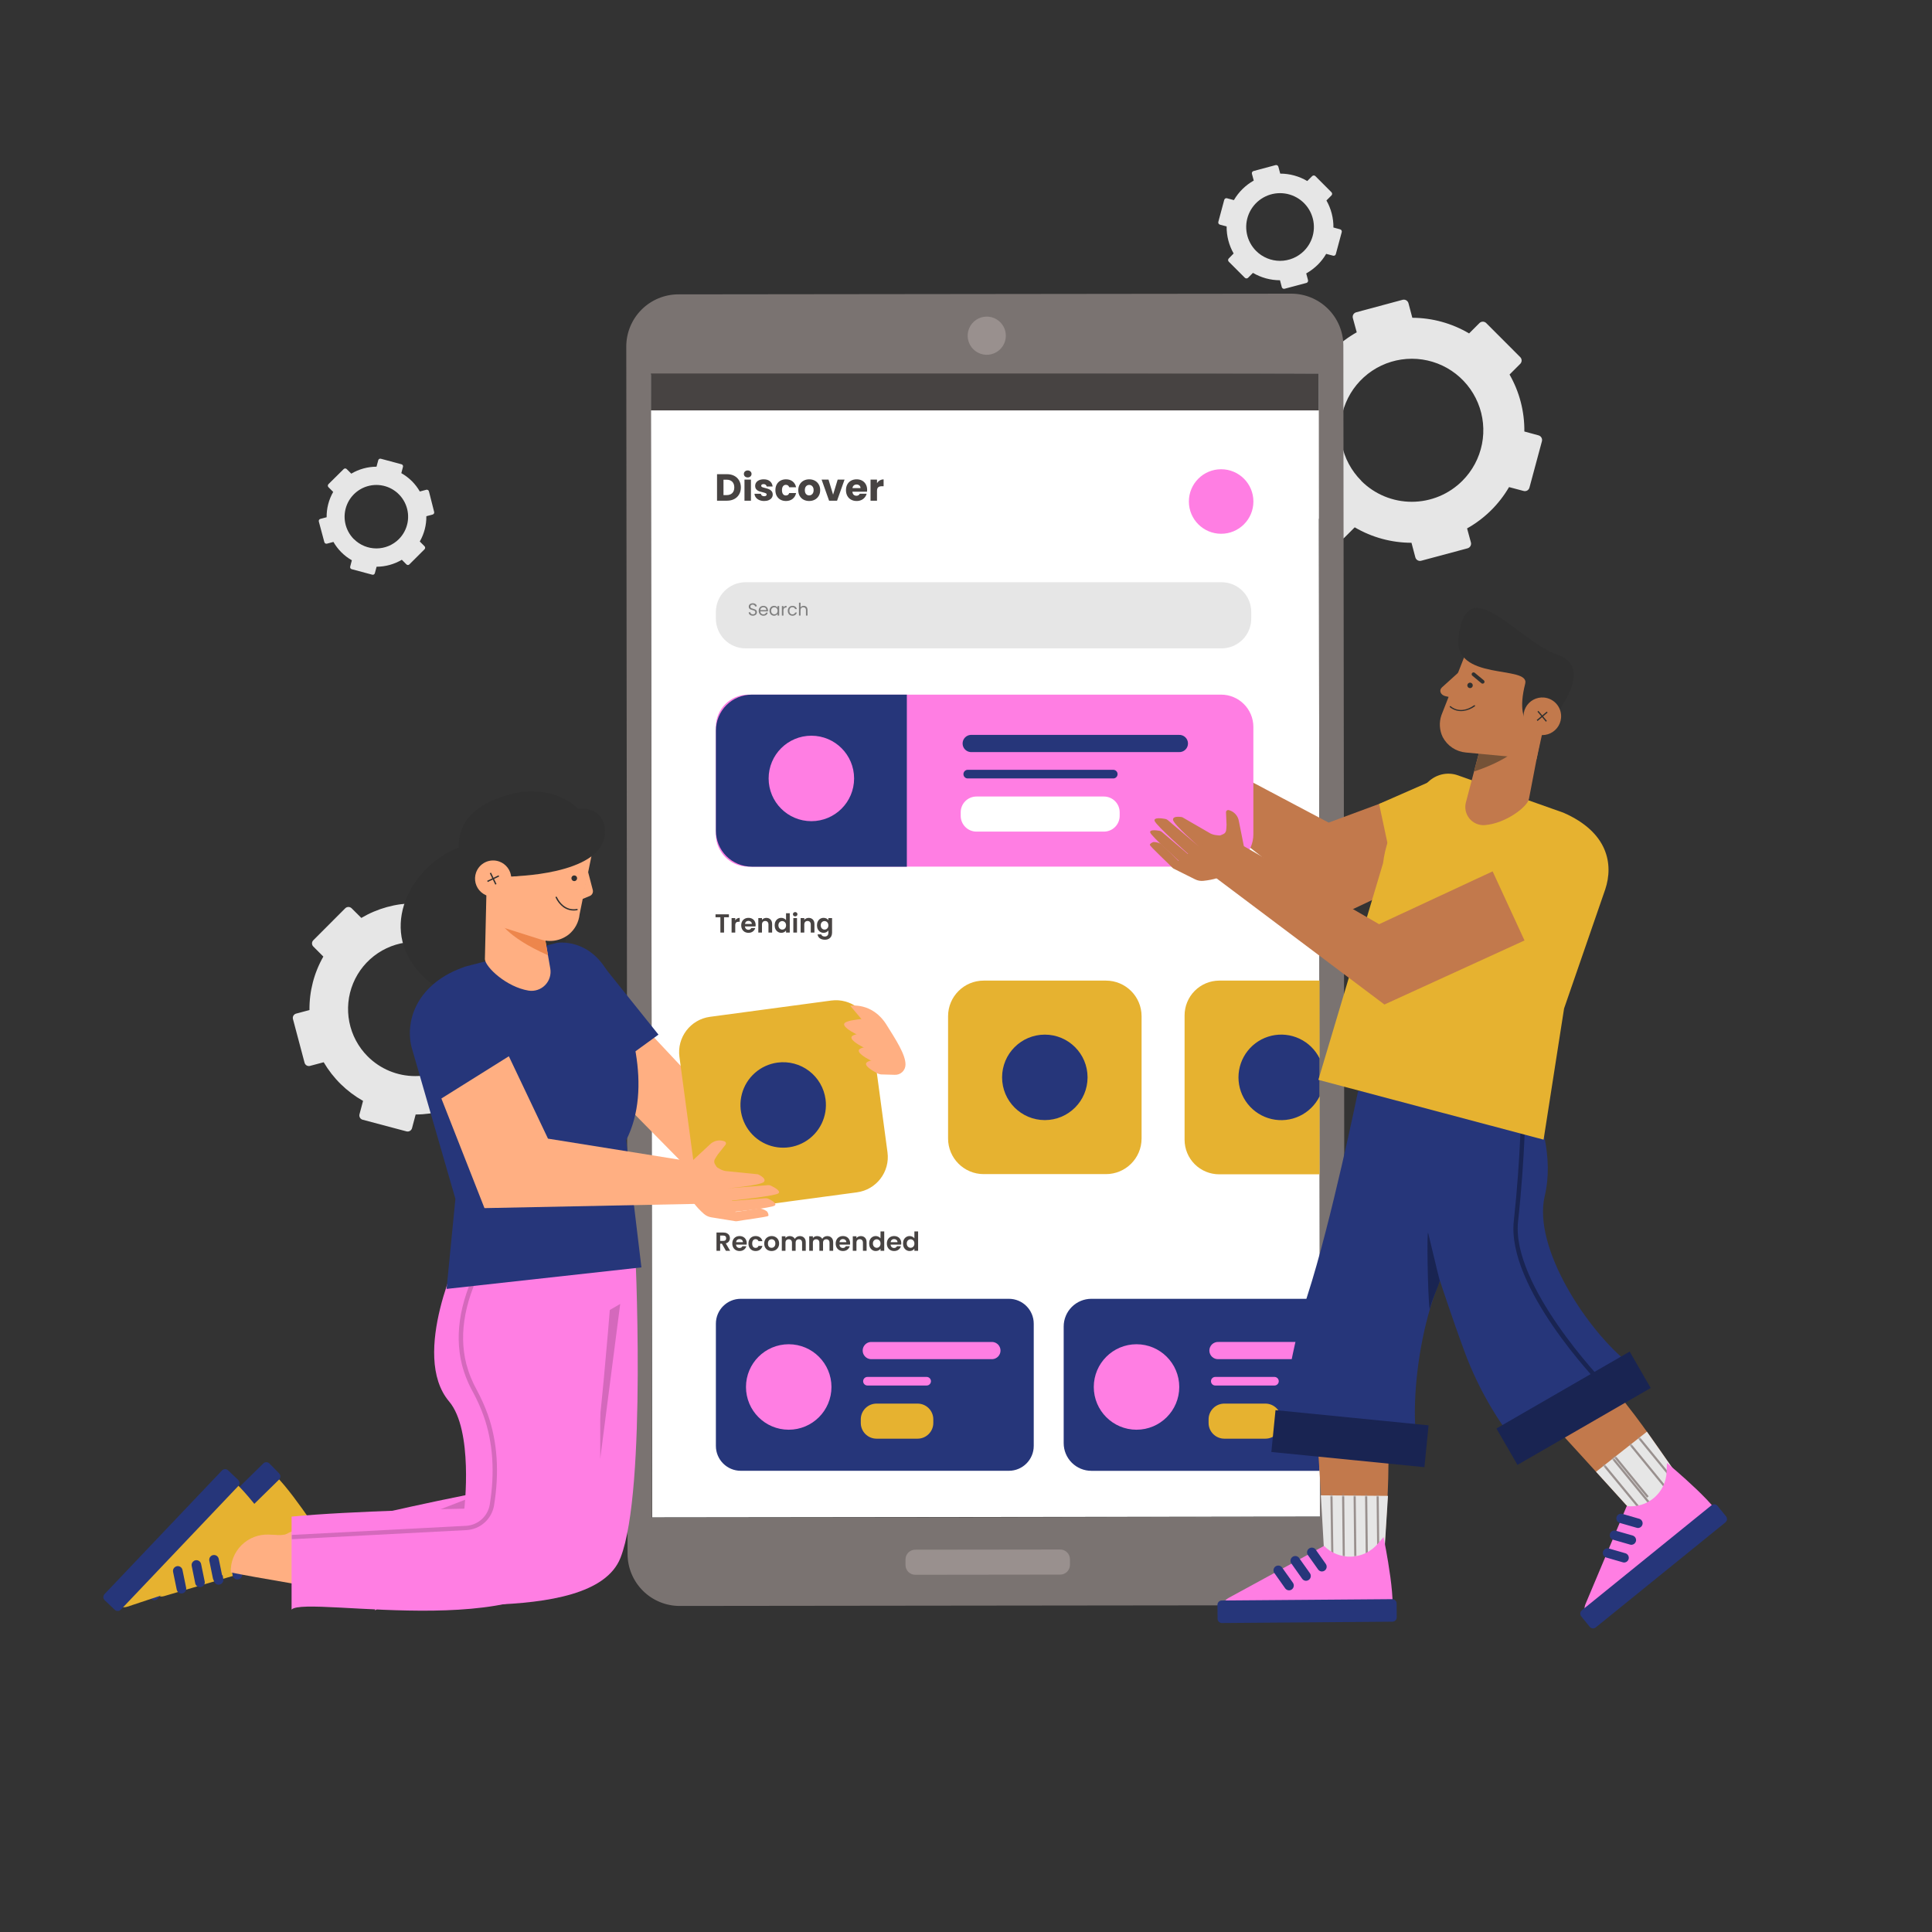 <svg width="740" height="740" viewBox="0 0 740 740" fill="none" xmlns="http://www.w3.org/2000/svg">
<rect x="0" y="0" width="740" height="740" fill="#333333" stroke="none"/>
<path d="M563.407 207.821L561.927 202.39C568.601 198.647 574.152 193.183 578 186.568L583.579 188.048C583.81 188.113 584.052 188.131 584.291 188.101C584.529 188.071 584.759 187.994 584.967 187.874C585.175 187.754 585.357 187.594 585.503 187.403C585.648 187.212 585.754 186.993 585.814 186.761L590.594 169.001C590.717 168.53 590.649 168.03 590.405 167.609C590.161 167.188 589.761 166.88 589.292 166.751L583.86 165.271C583.948 157.624 581.991 150.093 578.192 143.456L582.277 139.371C582.448 139.202 582.584 139 582.677 138.778C582.77 138.556 582.818 138.317 582.818 138.076C582.818 137.835 582.77 137.597 582.677 137.375C582.584 137.152 582.448 136.951 582.277 136.781L569.253 123.742C568.909 123.4 568.443 123.208 567.958 123.208C567.472 123.208 567.007 123.4 566.663 123.742L562.696 127.709C556.11 123.816 548.606 121.747 540.955 121.715L539.475 116.135C539.347 115.666 539.039 115.266 538.618 115.022C538.197 114.779 537.696 114.711 537.225 114.833L519.465 119.613C519.233 119.673 519.015 119.779 518.824 119.925C518.632 120.07 518.472 120.252 518.352 120.46C518.232 120.668 518.155 120.898 518.125 121.137C518.095 121.375 518.113 121.617 518.178 121.848L519.658 127.28C512.992 131.034 507.445 136.495 503.585 143.101L498.02 141.621C497.551 141.494 497.051 141.558 496.629 141.8C496.208 142.041 495.899 142.44 495.771 142.908L491.005 160.668C490.878 161.138 490.942 161.638 491.184 162.059C491.425 162.481 491.824 162.79 492.293 162.918L497.724 164.398C497.646 172.044 499.602 179.573 503.393 186.213L499.308 190.298C498.968 190.646 498.778 191.114 498.778 191.6C498.778 192.087 498.968 192.555 499.308 192.903L512.347 205.927C512.516 206.098 512.718 206.234 512.94 206.327C513.162 206.42 513.401 206.468 513.642 206.468C513.883 206.468 514.121 206.42 514.343 206.327C514.566 206.234 514.767 206.098 514.937 205.927L518.888 201.975C525.482 205.843 532.986 207.886 540.63 207.895L542.11 213.475C542.171 213.708 542.279 213.927 542.425 214.119C542.572 214.311 542.755 214.472 542.964 214.593C543.173 214.714 543.404 214.793 543.643 214.824C543.883 214.856 544.126 214.84 544.359 214.777L562.119 210.012C562.573 209.88 562.959 209.58 563.198 209.172C563.438 208.765 563.512 208.282 563.407 207.821ZM521.404 184.141C517.577 180.312 514.97 175.433 513.915 170.122C512.86 164.811 513.403 159.307 515.476 154.305C517.548 149.302 521.058 145.027 525.56 142.019C530.062 139.011 535.355 137.406 540.77 137.406C546.185 137.406 551.478 139.011 555.98 142.019C560.482 145.027 563.992 149.302 566.065 154.305C568.137 159.307 568.68 164.811 567.625 170.122C566.57 175.433 563.964 180.312 560.136 184.141C557.597 186.689 554.581 188.712 551.26 190.094C547.94 191.476 544.379 192.19 540.782 192.196C537.186 192.201 533.623 191.498 530.298 190.126C526.973 188.754 523.951 186.741 521.404 184.2V184.141Z" fill="#E6E6E6"/>
<path d="M500.996 107.285L500.315 104.725C501.936 103.811 503.429 102.686 504.755 101.38C505.996 100.144 507.071 98.75 507.952 97.236L510.601 97.932C510.71 97.963 510.824 97.972 510.936 97.958C511.048 97.944 511.157 97.908 511.255 97.851C511.353 97.795 511.439 97.719 511.507 97.628C511.575 97.538 511.624 97.435 511.652 97.325L513.916 88.904C513.975 88.682 513.945 88.446 513.831 88.246C513.718 88.047 513.53 87.9 513.309 87.838L510.734 87.142C510.773 83.513 509.849 79.938 508.055 76.782L509.979 74.858C510.141 74.695 510.232 74.474 510.232 74.244C510.232 74.014 510.141 73.793 509.979 73.63L503.822 67.458C503.659 67.297 503.438 67.206 503.208 67.206C502.978 67.206 502.757 67.297 502.594 67.458L500.714 69.338C497.576 67.484 493.999 66.503 490.354 66.496L489.644 63.862C489.585 63.638 489.439 63.447 489.24 63.331C489.04 63.214 488.802 63.182 488.578 63.24L480.157 65.505C480.041 65.53 479.931 65.579 479.835 65.65C479.738 65.72 479.658 65.809 479.598 65.912C479.538 66.015 479.5 66.13 479.487 66.248C479.474 66.367 479.485 66.486 479.521 66.6L480.216 69.16C477.061 70.937 474.435 73.522 472.609 76.649L469.975 75.939C469.864 75.908 469.748 75.899 469.634 75.914C469.52 75.928 469.41 75.966 469.31 76.024C469.211 76.082 469.124 76.159 469.055 76.251C468.986 76.344 468.937 76.449 468.909 76.56L466.645 84.982C466.586 85.205 466.619 85.443 466.735 85.643C466.852 85.843 467.043 85.988 467.266 86.047L469.827 86.728C469.785 90.358 470.71 93.933 472.506 97.088L470.641 98.997C470.479 99.161 470.388 99.381 470.388 99.611C470.388 99.841 470.479 100.062 470.641 100.226L476.812 106.397C476.976 106.559 477.197 106.65 477.427 106.65C477.657 106.65 477.877 106.559 478.041 106.397L479.906 104.518C483.046 106.364 486.622 107.34 490.266 107.344L490.961 109.994C491.023 110.215 491.17 110.402 491.37 110.516C491.569 110.629 491.805 110.66 492.027 110.6L500.463 108.351C500.668 108.271 500.836 108.118 500.934 107.921C501.033 107.724 501.055 107.497 500.996 107.285ZM481.119 96.111C479.306 94.298 478.072 91.988 477.572 89.473C477.072 86.958 477.329 84.352 478.31 81.983C479.291 79.614 480.953 77.589 483.085 76.165C485.217 74.74 487.724 73.98 490.288 73.98C492.852 73.98 495.358 74.74 497.49 76.165C499.622 77.589 501.284 79.614 502.265 81.983C503.247 84.352 503.504 86.958 503.004 89.473C502.504 91.988 501.269 94.298 499.456 96.111C498.252 97.316 496.823 98.271 495.25 98.922C493.677 99.574 491.991 99.91 490.288 99.91C488.585 99.91 486.899 99.574 485.326 98.922C483.752 98.271 482.323 97.316 481.119 96.111Z" fill="#E6E6E6"/>
<path d="M138.987 428.904L155.696 433.344C156.14 433.457 156.61 433.392 157.006 433.162C157.402 432.932 157.691 432.556 157.813 432.115L159.204 426.876C166.385 426.855 173.43 424.919 179.613 421.267L183.328 424.982C183.654 425.301 184.093 425.479 184.549 425.479C185.005 425.479 185.444 425.301 185.77 424.982L197.995 412.757C198.314 412.431 198.493 411.992 198.493 411.536C198.493 411.079 198.314 410.641 197.995 410.315L194.162 406.482C197.718 400.251 199.552 393.187 199.475 386.013L204.581 384.637C205.02 384.519 205.395 384.231 205.623 383.837C205.85 383.443 205.912 382.975 205.794 382.535L201.354 365.826C201.298 365.607 201.198 365.402 201.061 365.222C200.925 365.043 200.754 364.892 200.558 364.779C200.362 364.666 200.146 364.593 199.922 364.564C199.698 364.536 199.471 364.552 199.253 364.612L194.014 366.004C192.266 363.003 190.137 360.242 187.679 357.79C185.079 355.197 182.142 352.967 178.947 351.159L180.309 346.068C180.426 345.628 180.365 345.16 180.137 344.766C179.909 344.372 179.535 344.084 179.095 343.966L162.386 339.526C161.944 339.408 161.474 339.47 161.078 339.697C160.681 339.925 160.391 340.299 160.27 340.74L158.79 345.979C151.614 346.002 144.574 347.938 138.395 351.588L134.68 347.888C134.354 347.569 133.916 347.391 133.459 347.391C133.003 347.391 132.565 347.569 132.238 347.888L120.014 360.128C119.853 360.286 119.725 360.475 119.637 360.684C119.55 360.892 119.505 361.116 119.505 361.342C119.505 361.568 119.55 361.791 119.637 362C119.725 362.208 119.853 362.397 120.014 362.555L123.847 366.388C120.289 372.623 118.455 379.693 118.534 386.872L113.428 388.233C113.209 388.29 113.004 388.389 112.824 388.526C112.644 388.663 112.493 388.834 112.38 389.03C112.267 389.225 112.195 389.441 112.166 389.666C112.137 389.89 112.154 390.117 112.214 390.335L116.654 407.044C116.711 407.263 116.81 407.468 116.947 407.648C117.084 407.827 117.255 407.978 117.451 408.091C117.646 408.204 117.862 408.277 118.086 408.306C118.31 408.334 118.538 408.318 118.756 408.258L123.98 406.866C127.615 413.043 132.818 418.149 139.061 421.666L137.7 426.758C137.636 426.983 137.619 427.22 137.649 427.452C137.68 427.684 137.759 427.908 137.879 428.109C138 428.31 138.16 428.484 138.351 428.621C138.542 428.758 138.758 428.854 138.987 428.904ZM140.837 404.632C137.243 401.036 134.796 396.455 133.805 391.469C132.814 386.482 133.323 381.314 135.269 376.617C137.215 371.92 140.51 367.906 144.738 365.082C148.965 362.257 153.935 360.75 159.019 360.75C164.103 360.75 169.073 362.257 173.3 365.082C177.528 367.906 180.823 371.92 182.769 376.617C184.715 381.314 185.224 386.482 184.233 391.469C183.242 396.455 180.795 401.036 177.201 404.632C174.814 407.02 171.979 408.914 168.859 410.207C165.74 411.5 162.396 412.165 159.019 412.165C155.642 412.165 152.298 411.5 149.179 410.207C146.059 408.914 143.225 407.02 140.837 404.632Z" fill="#E6E6E6"/>
<path d="M134.681 218.004L142.584 220.12C142.687 220.149 142.795 220.157 142.901 220.144C143.007 220.13 143.109 220.095 143.202 220.042C143.294 219.988 143.375 219.916 143.439 219.83C143.503 219.745 143.55 219.647 143.576 219.543L144.242 217.071C147.643 217.058 150.978 216.138 153.906 214.407L155.667 216.169C155.74 216.246 155.829 216.308 155.927 216.35C156.025 216.392 156.13 216.414 156.237 216.414C156.344 216.414 156.449 216.392 156.547 216.35C156.645 216.308 156.733 216.246 156.807 216.169L162.608 210.382C162.758 210.227 162.842 210.02 162.842 209.805C162.842 209.589 162.758 209.382 162.608 209.227L160.788 207.407C162.473 204.462 163.342 201.121 163.304 197.728L165.716 197.077C165.924 197.021 166.101 196.886 166.209 196.7C166.318 196.514 166.348 196.293 166.294 196.085L164.281 188.167C164.222 187.958 164.084 187.781 163.895 187.673C163.707 187.565 163.484 187.535 163.274 187.59L160.803 188.256C159.986 186.838 158.991 185.53 157.843 184.363C156.613 183.137 155.224 182.082 153.714 181.226L154.35 178.813C154.379 178.71 154.387 178.603 154.373 178.497C154.36 178.39 154.325 178.288 154.271 178.196C154.217 178.103 154.146 178.022 154.06 177.958C153.974 177.894 153.877 177.848 153.773 177.822L145.87 175.705C145.767 175.677 145.659 175.669 145.553 175.682C145.446 175.696 145.344 175.73 145.252 175.784C145.159 175.838 145.078 175.91 145.014 175.996C144.95 176.081 144.904 176.179 144.878 176.283L144.212 178.754C140.811 178.768 137.475 179.687 134.548 181.418L132.786 179.657C132.634 179.508 132.43 179.424 132.217 179.424C132.004 179.424 131.799 179.508 131.647 179.657L125.801 185.444C125.651 185.599 125.567 185.806 125.567 186.021C125.567 186.237 125.651 186.444 125.801 186.598L127.621 188.419C125.934 191.368 125.066 194.715 125.105 198.113L122.693 198.749C122.484 198.808 122.307 198.946 122.199 199.134C122.091 199.323 122.061 199.546 122.116 199.755L124.232 207.659C124.291 207.867 124.429 208.045 124.617 208.153C124.806 208.261 125.028 208.291 125.238 208.236L127.71 207.57C128.527 208.988 129.522 210.296 130.67 211.462C131.887 212.691 133.266 213.746 134.77 214.6L134.133 217.012C134.104 217.113 134.095 217.219 134.106 217.324C134.118 217.428 134.15 217.53 134.201 217.622C134.252 217.714 134.32 217.795 134.403 217.861C134.485 217.926 134.58 217.975 134.681 218.004ZM135.554 206.519C133.852 204.818 132.692 202.65 132.222 200.29C131.751 197.93 131.992 195.483 132.912 193.26C133.833 191.036 135.392 189.136 137.393 187.799C139.394 186.461 141.746 185.748 144.153 185.748C146.559 185.748 148.912 186.461 150.913 187.799C152.914 189.136 154.473 191.036 155.393 193.26C156.314 195.483 156.554 197.93 156.084 200.29C155.614 202.65 154.454 204.818 152.752 206.519C150.47 208.786 147.384 210.058 144.168 210.058C140.951 210.058 137.865 208.786 135.584 206.519H135.554Z" fill="#E6E6E6"/>
<path d="M505.107 143.017L249.274 143.329L249.809 581.202L505.642 580.889L505.107 143.017Z" fill="white"/>
<path d="M494.498 112.48L259.829 112.746C254.533 112.754 249.456 114.864 245.715 118.614C241.974 122.363 239.875 127.444 239.879 132.741L240.367 595.167C240.371 597.791 240.892 600.388 241.9 602.811C242.907 605.233 244.382 607.434 246.24 609.286C248.098 611.139 250.303 612.607 252.729 613.608C255.154 614.608 257.753 615.121 260.377 615.117L495.046 614.851C497.679 614.853 500.288 614.334 502.72 613.324C505.153 612.315 507.362 610.834 509.22 608.967C511.078 607.101 512.549 604.885 513.548 602.448C514.547 600.011 515.054 597.401 515.04 594.767L514.537 132.356C514.514 127.063 512.39 121.997 508.632 118.27C504.874 114.543 499.791 112.46 494.498 112.48ZM505.554 581.003L249.721 581.299L249.307 143.426L505.139 143.13L505.554 581.003Z" fill="#7A7371"/>
<path d="M406.082 593.501L350.553 593.569C348.493 593.571 346.825 595.243 346.828 597.303L346.83 599.449C346.833 601.509 348.505 603.176 350.565 603.174L406.094 603.106C408.154 603.104 409.822 601.432 409.819 599.372L409.817 597.226C409.814 595.166 408.142 593.498 406.082 593.501Z" fill="#99908E"/>
<path d="M385.259 128.567C385.262 130.013 384.836 131.427 384.035 132.631C383.234 133.835 382.094 134.775 380.759 135.331C379.425 135.887 377.955 136.035 376.536 135.755C375.117 135.476 373.813 134.782 372.789 133.762C371.764 132.742 371.065 131.44 370.78 130.023C370.495 128.605 370.637 127.135 371.188 125.797C371.738 124.46 372.673 123.317 373.874 122.511C375.074 121.705 376.487 121.273 377.933 121.271C379.871 121.27 381.73 122.038 383.103 123.406C384.476 124.773 385.251 126.629 385.259 128.567Z" fill="#99908E"/>
<path d="M505.139 143.057H249.307V157.191H505.139V143.057Z" fill="#474342"/>
<path d="M423.606 375.594H376.778C369.242 375.594 363.133 381.703 363.133 389.239V436.067C363.133 443.603 369.242 449.712 376.778 449.712H423.606C431.142 449.712 437.251 443.603 437.251 436.067V389.239C437.251 381.703 431.142 375.594 423.606 375.594Z" fill="#E6B230"/>
<path d="M467.725 204.446C474.55 204.446 480.083 198.914 480.083 192.088C480.083 185.263 474.55 179.73 467.725 179.73C460.9 179.73 455.367 185.263 455.367 192.088C455.367 198.914 460.9 204.446 467.725 204.446Z" fill="#FF7EE3"/>
<path d="M278.444 181.621C279.515 181.621 280.45 181.834 281.251 182.258C282.052 182.682 282.669 183.281 283.103 184.052C283.547 184.814 283.769 185.697 283.769 186.7C283.769 187.694 283.547 188.577 283.103 189.348C282.669 190.12 282.047 190.718 281.237 191.143C280.436 191.567 279.505 191.779 278.444 191.779H274.638V181.621H278.444ZM278.285 189.638C279.221 189.638 279.949 189.382 280.47 188.871C280.991 188.36 281.251 187.636 281.251 186.7C281.251 185.765 280.991 185.036 280.47 184.515C279.949 183.994 279.221 183.734 278.285 183.734H277.113V189.638H278.285ZM286.396 182.866C285.962 182.866 285.605 182.74 285.325 182.49C285.055 182.229 284.92 181.911 284.92 181.535C284.92 181.149 285.055 180.83 285.325 180.58C285.605 180.319 285.962 180.189 286.396 180.189C286.821 180.189 287.168 180.319 287.438 180.58C287.718 180.83 287.858 181.149 287.858 181.535C287.858 181.911 287.718 182.229 287.438 182.49C287.168 182.74 286.821 182.866 286.396 182.866ZM287.626 183.705V191.779H285.152V183.705H287.626ZM292.704 191.895C292 191.895 291.373 191.774 290.823 191.533C290.273 191.292 289.839 190.964 289.521 190.549C289.202 190.125 289.024 189.652 288.985 189.131H291.431C291.46 189.411 291.59 189.638 291.821 189.811C292.053 189.985 292.337 190.072 292.675 190.072C292.984 190.072 293.22 190.014 293.384 189.898C293.558 189.773 293.644 189.614 293.644 189.421C293.644 189.189 293.524 189.02 293.283 188.914C293.042 188.798 292.651 188.673 292.111 188.538C291.532 188.403 291.05 188.263 290.664 188.118C290.278 187.964 289.945 187.728 289.665 187.409C289.385 187.081 289.246 186.642 289.246 186.093C289.246 185.63 289.371 185.21 289.622 184.834C289.882 184.448 290.258 184.144 290.75 183.922C291.252 183.7 291.845 183.589 292.53 183.589C293.543 183.589 294.339 183.84 294.918 184.342C295.506 184.843 295.844 185.509 295.931 186.339H293.644C293.606 186.059 293.48 185.837 293.268 185.673C293.066 185.509 292.796 185.427 292.458 185.427C292.169 185.427 291.947 185.485 291.792 185.601C291.638 185.707 291.561 185.856 291.561 186.049C291.561 186.281 291.681 186.454 291.923 186.57C292.173 186.686 292.559 186.802 293.08 186.917C293.678 187.072 294.165 187.226 294.542 187.38C294.918 187.525 295.246 187.766 295.526 188.104C295.815 188.432 295.964 188.876 295.974 189.435C295.974 189.908 295.839 190.332 295.569 190.709C295.309 191.075 294.927 191.364 294.426 191.577C293.934 191.789 293.36 191.895 292.704 191.895ZM296.996 187.742C296.996 186.903 297.165 186.17 297.502 185.543C297.85 184.916 298.327 184.433 298.935 184.096C299.552 183.758 300.257 183.589 301.048 183.589C302.06 183.589 302.905 183.855 303.58 184.385C304.265 184.916 304.713 185.663 304.926 186.628H302.292C302.07 186.011 301.641 185.702 301.004 185.702C300.551 185.702 300.189 185.88 299.919 186.237C299.649 186.585 299.514 187.086 299.514 187.742C299.514 188.398 299.649 188.905 299.919 189.262C300.189 189.609 300.551 189.782 301.004 189.782C301.641 189.782 302.07 189.474 302.292 188.856H304.926C304.713 189.802 304.265 190.545 303.58 191.085C302.895 191.625 302.051 191.895 301.048 191.895C300.257 191.895 299.552 191.726 298.935 191.389C298.327 191.051 297.85 190.569 297.502 189.942C297.165 189.315 296.996 188.581 296.996 187.742ZM309.924 191.895C309.133 191.895 308.42 191.726 307.783 191.389C307.156 191.051 306.659 190.569 306.292 189.942C305.936 189.315 305.757 188.581 305.757 187.742C305.757 186.913 305.94 186.184 306.307 185.557C306.674 184.921 307.175 184.433 307.812 184.096C308.449 183.758 309.162 183.589 309.953 183.589C310.744 183.589 311.458 183.758 312.095 184.096C312.732 184.433 313.233 184.921 313.6 185.557C313.966 186.184 314.15 186.913 314.15 187.742C314.15 188.572 313.962 189.305 313.585 189.942C313.219 190.569 312.712 191.051 312.066 191.389C311.429 191.726 310.715 191.895 309.924 191.895ZM309.924 189.753C310.397 189.753 310.797 189.58 311.125 189.233C311.463 188.885 311.632 188.388 311.632 187.742C311.632 187.096 311.468 186.599 311.14 186.252C310.822 185.904 310.426 185.731 309.953 185.731C309.471 185.731 309.071 185.904 308.752 186.252C308.434 186.589 308.275 187.086 308.275 187.742C308.275 188.388 308.429 188.885 308.738 189.233C309.056 189.58 309.452 189.753 309.924 189.753ZM319.094 189.464L320.845 183.705H323.479L320.614 191.779H317.561L314.695 183.705H317.344L319.094 189.464ZM332.132 187.612C332.132 187.843 332.117 188.085 332.088 188.335H326.488C326.527 188.837 326.686 189.223 326.966 189.493C327.255 189.753 327.607 189.884 328.022 189.884C328.639 189.884 329.069 189.623 329.31 189.102H331.943C331.808 189.633 331.562 190.11 331.205 190.535C330.858 190.959 330.419 191.292 329.889 191.533C329.358 191.774 328.765 191.895 328.109 191.895C327.318 191.895 326.614 191.726 325.996 191.389C325.379 191.051 324.897 190.569 324.549 189.942C324.202 189.315 324.028 188.581 324.028 187.742C324.028 186.903 324.197 186.17 324.535 185.543C324.882 184.916 325.364 184.433 325.982 184.096C326.599 183.758 327.308 183.589 328.109 183.589C328.89 183.589 329.585 183.753 330.193 184.081C330.8 184.409 331.273 184.877 331.611 185.485C331.958 186.093 332.132 186.802 332.132 187.612ZM329.599 186.961C329.599 186.536 329.455 186.199 329.165 185.948C328.876 185.697 328.514 185.572 328.08 185.572C327.665 185.572 327.313 185.692 327.024 185.933C326.744 186.175 326.57 186.517 326.503 186.961H329.599ZM335.911 185.051C336.201 184.607 336.562 184.26 336.996 184.009C337.431 183.748 337.913 183.618 338.443 183.618V186.237H337.763C337.146 186.237 336.683 186.372 336.374 186.642C336.066 186.903 335.911 187.366 335.911 188.032V191.779H333.437V183.705H335.911V185.051Z" fill="#474342"/>
<path d="M279.192 350.207V351.339H277.328V357.201H275.926V351.339H274.062V350.207H279.192ZM281.618 352.512C281.799 352.218 282.033 351.987 282.32 351.82C282.614 351.653 282.948 351.57 283.322 351.57V353.043H282.951C282.51 353.043 282.176 353.146 281.949 353.353C281.729 353.561 281.618 353.921 281.618 354.436V357.201H280.216V351.65H281.618V352.512ZM289.427 354.305C289.427 354.506 289.414 354.686 289.387 354.846H285.329C285.362 355.247 285.502 355.561 285.75 355.788C285.997 356.015 286.301 356.129 286.661 356.129C287.182 356.129 287.553 355.905 287.774 355.458H289.287C289.126 355.992 288.819 356.433 288.365 356.78C287.911 357.121 287.353 357.291 286.692 357.291C286.157 357.291 285.676 357.174 285.249 356.941C284.828 356.7 284.497 356.363 284.257 355.929C284.023 355.494 283.906 354.993 283.906 354.426C283.906 353.851 284.023 353.347 284.257 352.913C284.49 352.478 284.818 352.144 285.239 351.911C285.659 351.677 286.144 351.56 286.692 351.56C287.219 351.56 287.69 351.673 288.104 351.901C288.525 352.128 288.849 352.452 289.076 352.873C289.31 353.287 289.427 353.764 289.427 354.305ZM287.974 353.905C287.967 353.544 287.837 353.257 287.583 353.043C287.329 352.822 287.019 352.712 286.651 352.712C286.304 352.712 286.01 352.819 285.77 353.033C285.536 353.24 285.392 353.531 285.339 353.905H287.974ZM293.527 351.57C294.188 351.57 294.723 351.78 295.13 352.201C295.538 352.615 295.741 353.197 295.741 353.945V357.201H294.339V354.135C294.339 353.694 294.228 353.357 294.008 353.123C293.788 352.883 293.487 352.762 293.106 352.762C292.719 352.762 292.411 352.883 292.184 353.123C291.964 353.357 291.854 353.694 291.854 354.135V357.201H290.451V351.65H291.854V352.341C292.041 352.101 292.278 351.914 292.565 351.78C292.859 351.64 293.18 351.57 293.527 351.57ZM296.715 354.406C296.715 353.844 296.825 353.347 297.045 352.913C297.273 352.478 297.58 352.144 297.967 351.911C298.355 351.677 298.786 351.56 299.26 351.56C299.621 351.56 299.965 351.64 300.292 351.8C300.619 351.954 300.88 352.161 301.073 352.422V349.786H302.496V357.201H301.073V356.38C300.9 356.653 300.656 356.874 300.342 357.041C300.028 357.208 299.664 357.291 299.25 357.291C298.782 357.291 298.355 357.171 297.967 356.931C297.58 356.69 297.273 356.353 297.045 355.919C296.825 355.478 296.715 354.973 296.715 354.406ZM301.083 354.426C301.083 354.085 301.017 353.794 300.883 353.554C300.749 353.307 300.569 353.12 300.342 352.993C300.115 352.859 299.871 352.792 299.611 352.792C299.35 352.792 299.11 352.856 298.889 352.983C298.669 353.11 298.488 353.297 298.348 353.544C298.214 353.784 298.148 354.072 298.148 354.406C298.148 354.74 298.214 355.034 298.348 355.287C298.488 355.535 298.669 355.725 298.889 355.858C299.116 355.992 299.357 356.059 299.611 356.059C299.871 356.059 300.115 355.995 300.342 355.869C300.569 355.735 300.749 355.548 300.883 355.307C301.017 355.06 301.083 354.766 301.083 354.426ZM304.578 350.989C304.331 350.989 304.124 350.912 303.957 350.758C303.796 350.598 303.716 350.401 303.716 350.167C303.716 349.933 303.796 349.74 303.957 349.586C304.124 349.426 304.331 349.345 304.578 349.345C304.825 349.345 305.029 349.426 305.189 349.586C305.356 349.74 305.439 349.933 305.439 350.167C305.439 350.401 305.356 350.598 305.189 350.758C305.029 350.912 304.825 350.989 304.578 350.989ZM305.269 351.65V357.201H303.866V351.65H305.269ZM309.731 351.57C310.393 351.57 310.927 351.78 311.334 352.201C311.742 352.615 311.946 353.197 311.946 353.945V357.201H310.543V354.135C310.543 353.694 310.433 353.357 310.212 353.123C309.992 352.883 309.691 352.762 309.31 352.762C308.923 352.762 308.616 352.883 308.389 353.123C308.168 353.357 308.058 353.694 308.058 354.135V357.201H306.655V351.65H308.058V352.341C308.245 352.101 308.482 351.914 308.769 351.78C309.063 351.64 309.384 351.57 309.731 351.57ZM315.454 351.56C315.868 351.56 316.232 351.643 316.546 351.81C316.86 351.971 317.107 352.181 317.288 352.442V351.65H318.7V357.241C318.7 357.756 318.597 358.213 318.39 358.614C318.183 359.021 317.872 359.342 317.458 359.576C317.044 359.816 316.543 359.937 315.955 359.937C315.167 359.937 314.519 359.753 314.011 359.386C313.51 359.018 313.226 358.517 313.159 357.883H314.552C314.626 358.136 314.783 358.337 315.023 358.484C315.27 358.637 315.568 358.714 315.915 358.714C316.322 358.714 316.653 358.591 316.907 358.343C317.161 358.103 317.288 357.736 317.288 357.241V356.38C317.107 356.64 316.857 356.857 316.536 357.031C316.222 357.205 315.861 357.291 315.454 357.291C314.986 357.291 314.559 357.171 314.171 356.931C313.784 356.69 313.477 356.353 313.25 355.919C313.029 355.478 312.919 354.973 312.919 354.406C312.919 353.844 313.029 353.347 313.25 352.913C313.477 352.478 313.781 352.144 314.161 351.911C314.549 351.677 314.98 351.56 315.454 351.56ZM317.288 354.426C317.288 354.085 317.221 353.794 317.087 353.554C316.954 353.307 316.773 353.12 316.546 352.993C316.319 352.859 316.075 352.792 315.815 352.792C315.554 352.792 315.314 352.856 315.093 352.983C314.873 353.11 314.692 353.297 314.552 353.544C314.419 353.784 314.352 354.072 314.352 354.406C314.352 354.74 314.419 355.034 314.552 355.287C314.692 355.535 314.873 355.725 315.093 355.858C315.32 355.992 315.561 356.059 315.815 356.059C316.075 356.059 316.319 355.995 316.546 355.869C316.773 355.735 316.954 355.548 317.087 355.307C317.221 355.06 317.288 354.766 317.288 354.426Z" fill="#474342"/>
<path d="M505.435 375.594H466.955C463.438 375.617 460.072 377.031 457.594 379.526C455.115 382.022 453.724 385.396 453.724 388.914V436.555C453.724 440.064 455.118 443.429 457.599 445.911C460.08 448.392 463.446 449.786 466.955 449.786H505.435V375.594Z" fill="#E6B230"/>
<path d="M505.45 497.472H418.027C416.633 497.472 415.253 497.746 413.966 498.279C412.678 498.813 411.508 499.594 410.523 500.58C409.538 501.565 408.756 502.735 408.223 504.022C407.69 505.31 407.415 506.69 407.415 508.083V552.75C407.415 555.564 408.533 558.263 410.523 560.253C412.513 562.243 415.212 563.361 418.027 563.361H505.45V497.472Z" fill="#26367A"/>
<path d="M278.04 479.079L276.497 476.354H275.835V479.079H274.433V472.085H277.058C277.599 472.085 278.06 472.182 278.441 472.376C278.821 472.563 279.105 472.82 279.292 473.147C279.486 473.468 279.583 473.829 279.583 474.229C279.583 474.69 279.449 475.108 279.182 475.482C278.915 475.849 278.517 476.103 277.99 476.243L279.663 479.079H278.04ZM275.835 475.302H277.008C277.388 475.302 277.672 475.211 277.859 475.031C278.046 474.844 278.14 474.587 278.14 474.259C278.14 473.939 278.046 473.692 277.859 473.518C277.672 473.338 277.388 473.247 277.008 473.247H275.835V475.302ZM286.012 476.183C286.012 476.384 285.999 476.564 285.972 476.724H281.914C281.947 477.125 282.087 477.439 282.335 477.666C282.582 477.893 282.886 478.007 283.246 478.007C283.767 478.007 284.138 477.783 284.359 477.336H285.872C285.711 477.87 285.404 478.311 284.95 478.658C284.496 478.999 283.938 479.169 283.276 479.169C282.742 479.169 282.261 479.052 281.834 478.819C281.413 478.578 281.082 478.241 280.842 477.807C280.608 477.372 280.491 476.871 280.491 476.304C280.491 475.729 280.608 475.225 280.842 474.791C281.075 474.356 281.403 474.022 281.824 473.789C282.244 473.555 282.729 473.438 283.276 473.438C283.804 473.438 284.275 473.551 284.689 473.779C285.11 474.006 285.434 474.33 285.661 474.75C285.895 475.165 286.012 475.642 286.012 476.183ZM284.559 475.783C284.552 475.422 284.422 475.135 284.168 474.921C283.914 474.7 283.604 474.59 283.236 474.59C282.889 474.59 282.595 474.697 282.355 474.911C282.121 475.118 281.977 475.408 281.924 475.783H284.559ZM286.675 476.304C286.675 475.729 286.792 475.228 287.026 474.801C287.26 474.366 287.584 474.032 287.998 473.799C288.412 473.558 288.886 473.438 289.421 473.438C290.109 473.438 290.676 473.612 291.124 473.959C291.578 474.3 291.882 474.781 292.036 475.402H290.523C290.443 475.161 290.306 474.974 290.112 474.841C289.925 474.7 289.691 474.63 289.411 474.63C289.01 474.63 288.693 474.777 288.459 475.071C288.225 475.358 288.108 475.769 288.108 476.304C288.108 476.831 288.225 477.242 288.459 477.536C288.693 477.823 289.01 477.967 289.411 477.967C289.978 477.967 290.349 477.713 290.523 477.205H292.036C291.882 477.807 291.578 478.284 291.124 478.638C290.67 478.992 290.102 479.169 289.421 479.169C288.886 479.169 288.412 479.052 287.998 478.819C287.584 478.578 287.26 478.244 287.026 477.817C286.792 477.382 286.675 476.878 286.675 476.304ZM295.528 479.169C294.994 479.169 294.513 479.052 294.086 478.819C293.658 478.578 293.321 478.241 293.074 477.807C292.833 477.372 292.713 476.871 292.713 476.304C292.713 475.736 292.836 475.235 293.084 474.801C293.337 474.366 293.681 474.032 294.116 473.799C294.55 473.558 295.034 473.438 295.569 473.438C296.103 473.438 296.587 473.558 297.021 473.799C297.456 474.032 297.796 474.366 298.043 474.801C298.297 475.235 298.424 475.736 298.424 476.304C298.424 476.871 298.294 477.372 298.033 477.807C297.78 478.241 297.432 478.578 296.991 478.819C296.557 479.052 296.07 479.169 295.528 479.169ZM295.528 477.947C295.782 477.947 296.019 477.887 296.24 477.766C296.467 477.64 296.647 477.453 296.781 477.205C296.915 476.958 296.981 476.658 296.981 476.304C296.981 475.776 296.841 475.372 296.561 475.091C296.287 474.804 295.949 474.66 295.548 474.66C295.148 474.66 294.81 474.804 294.536 475.091C294.269 475.372 294.136 475.776 294.136 476.304C294.136 476.831 294.266 477.239 294.526 477.526C294.794 477.807 295.128 477.947 295.528 477.947ZM306.347 473.448C307.028 473.448 307.576 473.658 307.99 474.079C308.411 474.493 308.622 475.074 308.622 475.823V479.079H307.219V476.013C307.219 475.579 307.109 475.248 306.888 475.021C306.668 474.787 306.367 474.67 305.986 474.67C305.606 474.67 305.302 474.787 305.074 475.021C304.854 475.248 304.744 475.579 304.744 476.013V479.079H303.341V476.013C303.341 475.579 303.231 475.248 303.01 475.021C302.79 474.787 302.489 474.67 302.109 474.67C301.721 474.67 301.414 474.787 301.187 475.021C300.966 475.248 300.856 475.579 300.856 476.013V479.079H299.453V473.528H300.856V474.199C301.036 473.966 301.267 473.782 301.547 473.648C301.835 473.515 302.149 473.448 302.489 473.448C302.923 473.448 303.311 473.541 303.652 473.728C303.992 473.909 304.256 474.169 304.443 474.51C304.624 474.189 304.884 473.932 305.225 473.738C305.572 473.545 305.946 473.448 306.347 473.448ZM316.846 473.448C317.528 473.448 318.076 473.658 318.49 474.079C318.911 474.493 319.121 475.074 319.121 475.823V479.079H317.718V476.013C317.718 475.579 317.608 475.248 317.388 475.021C317.167 474.787 316.867 474.67 316.486 474.67C316.105 474.67 315.801 474.787 315.574 475.021C315.353 475.248 315.243 475.579 315.243 476.013V479.079H313.84V476.013C313.84 475.579 313.73 475.248 313.51 475.021C313.289 474.787 312.989 474.67 312.608 474.67C312.221 474.67 311.913 474.787 311.686 475.021C311.466 475.248 311.356 475.579 311.356 476.013V479.079H309.953V473.528H311.356V474.199C311.536 473.966 311.766 473.782 312.047 473.648C312.334 473.515 312.648 473.448 312.989 473.448C313.423 473.448 313.81 473.541 314.151 473.728C314.492 473.909 314.756 474.169 314.943 474.51C315.123 474.189 315.384 473.932 315.724 473.738C316.072 473.545 316.446 473.448 316.846 473.448ZM325.612 476.183C325.612 476.384 325.599 476.564 325.572 476.724H321.514C321.548 477.125 321.688 477.439 321.935 477.666C322.182 477.893 322.486 478.007 322.847 478.007C323.368 478.007 323.739 477.783 323.959 477.336H325.472C325.312 477.87 325.005 478.311 324.55 478.658C324.096 478.999 323.538 479.169 322.877 479.169C322.343 479.169 321.862 479.052 321.434 478.819C321.013 478.578 320.683 478.241 320.442 477.807C320.208 477.372 320.091 476.871 320.091 476.304C320.091 475.729 320.208 475.225 320.442 474.791C320.676 474.356 321.003 474.022 321.424 473.789C321.845 473.555 322.329 473.438 322.877 473.438C323.405 473.438 323.876 473.551 324.29 473.779C324.711 474.006 325.035 474.33 325.262 474.75C325.496 475.165 325.612 475.642 325.612 476.183ZM324.16 475.783C324.153 475.422 324.023 475.135 323.769 474.921C323.515 474.7 323.204 474.59 322.837 474.59C322.49 474.59 322.196 474.697 321.955 474.911C321.721 475.118 321.578 475.408 321.524 475.783H324.16ZM329.713 473.448C330.374 473.448 330.908 473.658 331.316 474.079C331.723 474.493 331.927 475.074 331.927 475.823V479.079H330.524V476.013C330.524 475.572 330.414 475.235 330.194 475.001C329.973 474.76 329.672 474.64 329.292 474.64C328.904 474.64 328.597 474.76 328.37 475.001C328.149 475.235 328.039 475.572 328.039 476.013V479.079H326.636V473.528H328.039V474.219C328.226 473.979 328.463 473.792 328.751 473.658C329.045 473.518 329.365 473.448 329.713 473.448ZM332.9 476.284C332.9 475.722 333.01 475.225 333.231 474.791C333.458 474.356 333.765 474.022 334.153 473.789C334.54 473.555 334.971 473.438 335.445 473.438C335.806 473.438 336.15 473.518 336.477 473.678C336.805 473.832 337.065 474.039 337.259 474.3V471.664H338.682V479.079H337.259V478.257C337.085 478.531 336.841 478.752 336.527 478.919C336.214 479.086 335.849 479.169 335.435 479.169C334.968 479.169 334.54 479.049 334.153 478.809C333.765 478.568 333.458 478.231 333.231 477.797C333.01 477.356 332.9 476.851 332.9 476.284ZM337.269 476.304C337.269 475.963 337.202 475.672 337.069 475.432C336.935 475.185 336.755 474.998 336.527 474.871C336.3 474.737 336.057 474.67 335.796 474.67C335.535 474.67 335.295 474.734 335.075 474.861C334.854 474.988 334.674 475.175 334.533 475.422C334.4 475.662 334.333 475.95 334.333 476.284C334.333 476.618 334.4 476.911 334.533 477.165C334.674 477.412 334.854 477.603 335.075 477.736C335.302 477.87 335.542 477.937 335.796 477.937C336.057 477.937 336.3 477.873 336.527 477.746C336.755 477.613 336.935 477.426 337.069 477.185C337.202 476.938 337.269 476.644 337.269 476.304ZM345.212 476.183C345.212 476.384 345.199 476.564 345.172 476.724H341.114C341.147 477.125 341.288 477.439 341.535 477.666C341.782 477.893 342.086 478.007 342.447 478.007C342.968 478.007 343.338 477.783 343.559 477.336H345.072C344.912 477.87 344.604 478.311 344.15 478.658C343.696 478.999 343.138 479.169 342.477 479.169C341.942 479.169 341.461 479.052 341.034 478.819C340.613 478.578 340.282 478.241 340.042 477.807C339.808 477.372 339.691 476.871 339.691 476.304C339.691 475.729 339.808 475.225 340.042 474.791C340.276 474.356 340.603 474.022 341.024 473.789C341.445 473.555 341.929 473.438 342.477 473.438C343.004 473.438 343.475 473.551 343.89 473.779C344.31 474.006 344.634 474.33 344.861 474.75C345.095 475.165 345.212 475.642 345.212 476.183ZM343.759 475.783C343.753 475.422 343.622 475.135 343.368 474.921C343.115 474.7 342.804 474.59 342.437 474.59C342.089 474.59 341.795 474.697 341.555 474.911C341.321 475.118 341.177 475.408 341.124 475.783H343.759ZM345.875 476.284C345.875 475.722 345.986 475.225 346.206 474.791C346.433 474.356 346.74 474.022 347.128 473.789C347.515 473.555 347.946 473.438 348.42 473.438C348.781 473.438 349.125 473.518 349.452 473.678C349.78 473.832 350.04 474.039 350.234 474.3V471.664H351.657V479.079H350.234V478.257C350.06 478.531 349.817 478.752 349.503 478.919C349.189 479.086 348.825 479.169 348.41 479.169C347.943 479.169 347.515 479.049 347.128 478.809C346.74 478.568 346.433 478.231 346.206 477.797C345.986 477.356 345.875 476.851 345.875 476.284ZM350.244 476.304C350.244 475.963 350.177 475.672 350.044 475.432C349.91 475.185 349.73 474.998 349.503 474.871C349.275 474.737 349.032 474.67 348.771 474.67C348.511 474.67 348.27 474.734 348.05 474.861C347.829 474.988 347.649 475.175 347.509 475.422C347.375 475.662 347.308 475.95 347.308 476.284C347.308 476.618 347.375 476.911 347.509 477.165C347.649 477.412 347.829 477.603 348.05 477.736C348.277 477.87 348.517 477.937 348.771 477.937C349.032 477.937 349.275 477.873 349.503 477.746C349.73 477.613 349.91 477.426 350.044 477.185C350.177 476.938 350.244 476.644 350.244 476.304Z" fill="#474342"/>
<path d="M386.414 497.472H283.731C278.467 497.472 274.2 501.739 274.2 507.003V553.815C274.2 559.079 278.467 563.346 283.731 563.346H386.414C391.678 563.346 395.945 559.079 395.945 553.815V507.003C395.945 501.739 391.678 497.472 386.414 497.472Z" fill="#26367A"/>
<path d="M302.098 547.615C311.139 547.615 318.467 540.286 318.467 531.246C318.467 522.206 311.139 514.877 302.098 514.877C293.058 514.877 285.729 522.206 285.729 531.246C285.729 540.286 293.058 547.615 302.098 547.615Z" fill="#FF7EE3"/>
<path d="M400.192 429.022C409.232 429.022 416.561 421.693 416.561 412.653C416.561 403.613 409.232 396.284 400.192 396.284C391.152 396.284 383.823 403.613 383.823 412.653C383.823 421.693 391.152 429.022 400.192 429.022Z" fill="#26367A"/>
<path d="M380.138 520.59H333.503C332.668 520.534 331.885 520.163 331.314 519.551C330.742 518.94 330.424 518.134 330.424 517.297C330.424 516.46 330.742 515.654 331.314 515.043C331.885 514.431 332.668 514.06 333.503 514.004H380.138C380.973 514.06 381.756 514.431 382.328 515.043C382.9 515.654 383.218 516.46 383.218 517.297C383.218 518.134 382.9 518.94 382.328 519.551C381.756 520.163 380.973 520.534 380.138 520.59Z" fill="#FF7EE3"/>
<path d="M354.934 530.683H332.245C331.81 530.683 331.392 530.51 331.084 530.202C330.776 529.894 330.603 529.476 330.603 529.04C330.603 528.605 330.776 528.187 331.084 527.879C331.392 527.571 331.81 527.397 332.245 527.397H354.934C355.369 527.397 355.787 527.571 356.095 527.879C356.403 528.187 356.577 528.605 356.577 529.04C356.577 529.476 356.403 529.894 356.095 530.202C355.787 530.51 355.369 530.683 354.934 530.683Z" fill="#FF7EE3"/>
<path d="M351.441 537.609H335.739C332.404 537.609 329.7 540.313 329.7 543.648V545.009C329.7 548.344 332.404 551.048 335.739 551.048H351.441C354.776 551.048 357.48 548.344 357.48 545.009V543.648C357.48 540.313 354.776 537.609 351.441 537.609Z" fill="#E6B230"/>
<path d="M435.313 547.615C444.353 547.615 451.682 540.286 451.682 531.246C451.682 522.206 444.353 514.877 435.313 514.877C426.273 514.877 418.944 522.206 418.944 531.246C418.944 540.286 426.273 547.615 435.313 547.615Z" fill="#FF7EE3"/>
<path d="M488.148 530.683H465.475C465.039 530.683 464.621 530.51 464.313 530.202C464.005 529.894 463.832 529.476 463.832 529.04C463.832 528.605 464.005 528.187 464.313 527.879C464.621 527.571 465.039 527.397 465.475 527.397H488.148C488.584 527.397 489.002 527.571 489.31 527.879C489.618 528.187 489.791 528.605 489.791 529.04C489.791 529.476 489.618 529.894 489.31 530.202C489.002 530.51 488.584 530.683 488.148 530.683Z" fill="#FF7EE3"/>
<path d="M484.656 537.609H468.953C465.619 537.609 462.915 540.313 462.915 543.648V545.009C462.915 548.344 465.619 551.048 468.953 551.048H484.656C487.991 551.048 490.695 548.344 490.695 545.009V543.648C490.695 540.313 487.991 537.609 484.656 537.609Z" fill="#E6B230"/>
<path d="M505.45 514.003H466.733C466.282 513.973 465.83 514.036 465.404 514.188C464.978 514.34 464.588 514.577 464.258 514.886C463.928 515.195 463.665 515.568 463.485 515.983C463.305 516.397 463.212 516.844 463.212 517.297C463.212 517.749 463.305 518.196 463.485 518.61C463.665 519.025 463.928 519.398 464.258 519.707C464.588 520.016 464.978 520.253 465.404 520.405C465.83 520.557 466.282 520.62 466.733 520.59H505.45V514.003Z" fill="#FF7EE3"/>
<path d="M467.873 223.006H285.581C279.296 223.006 274.2 228.101 274.2 234.387V236.962C274.2 243.248 279.296 248.343 285.581 248.343H467.873C474.159 248.343 479.254 243.248 479.254 236.962V234.387C479.254 228.101 474.159 223.006 467.873 223.006Z" fill="#E6E6E6"/>
<path d="M288.371 235.825C288.064 235.825 287.788 235.772 287.543 235.665C287.303 235.553 287.113 235.402 286.975 235.211C286.837 235.015 286.766 234.79 286.762 234.536H287.41C287.432 234.754 287.521 234.939 287.677 235.09C287.837 235.237 288.069 235.311 288.371 235.311C288.661 235.311 288.888 235.239 289.053 235.097C289.222 234.95 289.307 234.763 289.307 234.536C289.307 234.358 289.258 234.213 289.16 234.102C289.062 233.99 288.939 233.906 288.792 233.848C288.645 233.79 288.447 233.728 288.198 233.661C287.891 233.581 287.643 233.5 287.456 233.42C287.274 233.34 287.116 233.215 286.982 233.046C286.853 232.873 286.788 232.641 286.788 232.351C286.788 232.098 286.853 231.873 286.982 231.677C287.111 231.481 287.292 231.329 287.523 231.223C287.759 231.116 288.029 231.062 288.331 231.062C288.768 231.062 289.124 231.171 289.4 231.39C289.681 231.608 289.839 231.897 289.874 232.258H289.206C289.184 232.08 289.091 231.924 288.926 231.79C288.761 231.652 288.543 231.583 288.271 231.583C288.017 231.583 287.81 231.65 287.65 231.784C287.49 231.913 287.41 232.095 287.41 232.331C287.41 232.501 287.456 232.639 287.55 232.746C287.648 232.852 287.766 232.935 287.904 232.993C288.046 233.046 288.245 233.109 288.498 233.18C288.806 233.264 289.053 233.349 289.24 233.434C289.427 233.514 289.587 233.641 289.721 233.814C289.854 233.984 289.921 234.215 289.921 234.509C289.921 234.736 289.861 234.95 289.741 235.15C289.621 235.351 289.443 235.513 289.206 235.638C288.97 235.763 288.692 235.825 288.371 235.825ZM294.156 233.808C294.156 233.924 294.149 234.046 294.136 234.175H291.21C291.232 234.536 291.355 234.819 291.577 235.023C291.804 235.224 292.078 235.324 292.399 235.324C292.662 235.324 292.88 235.264 293.054 235.144C293.232 235.019 293.356 234.854 293.428 234.649H294.082C293.984 235.001 293.788 235.288 293.494 235.511C293.201 235.729 292.835 235.838 292.399 235.838C292.052 235.838 291.74 235.761 291.464 235.605C291.192 235.449 290.978 235.228 290.822 234.943C290.667 234.654 290.589 234.32 290.589 233.941C290.589 233.563 290.664 233.231 290.816 232.946C290.967 232.661 291.179 232.443 291.45 232.291C291.727 232.135 292.043 232.058 292.399 232.058C292.746 232.058 293.054 232.133 293.321 232.285C293.588 232.436 293.793 232.645 293.935 232.913C294.082 233.175 294.156 233.474 294.156 233.808ZM293.528 233.681C293.528 233.449 293.477 233.251 293.374 233.086C293.272 232.917 293.132 232.79 292.953 232.706C292.78 232.616 292.586 232.572 292.372 232.572C292.065 232.572 291.802 232.67 291.584 232.866C291.37 233.062 291.248 233.333 291.217 233.681H293.528ZM294.731 233.935C294.731 233.561 294.807 233.233 294.958 232.953C295.11 232.668 295.317 232.447 295.579 232.291C295.847 232.135 296.143 232.058 296.468 232.058C296.789 232.058 297.067 232.127 297.303 232.265C297.539 232.403 297.715 232.576 297.831 232.786V232.118H298.445V235.778H297.831V235.097C297.71 235.311 297.53 235.489 297.29 235.631C297.053 235.769 296.777 235.838 296.461 235.838C296.136 235.838 295.842 235.758 295.579 235.598C295.317 235.438 295.11 235.213 294.958 234.923C294.807 234.634 294.731 234.304 294.731 233.935ZM297.831 233.941C297.831 233.665 297.775 233.425 297.664 233.22C297.552 233.015 297.401 232.859 297.209 232.752C297.022 232.641 296.815 232.585 296.588 232.585C296.361 232.585 296.154 232.639 295.967 232.746C295.78 232.852 295.631 233.008 295.519 233.213C295.408 233.418 295.352 233.659 295.352 233.935C295.352 234.215 295.408 234.46 295.519 234.669C295.631 234.874 295.78 235.032 295.967 235.144C296.154 235.251 296.361 235.304 296.588 235.304C296.815 235.304 297.022 235.251 297.209 235.144C297.401 235.032 297.552 234.874 297.664 234.669C297.775 234.46 297.831 234.217 297.831 233.941ZM300.08 232.712C300.187 232.503 300.339 232.34 300.535 232.225C300.735 232.109 300.978 232.051 301.263 232.051V232.679H301.102C300.421 232.679 300.08 233.048 300.08 233.788V235.778H299.472V232.118H300.08V232.712ZM301.737 233.941C301.737 233.563 301.813 233.233 301.964 232.953C302.116 232.668 302.325 232.447 302.592 232.291C302.864 232.135 303.173 232.058 303.521 232.058C303.971 232.058 304.34 232.167 304.63 232.385C304.924 232.603 305.117 232.906 305.211 233.293H304.556C304.494 233.071 304.371 232.895 304.189 232.766C304.011 232.636 303.788 232.572 303.521 232.572C303.173 232.572 302.893 232.692 302.679 232.933C302.465 233.169 302.358 233.505 302.358 233.941C302.358 234.382 302.465 234.723 302.679 234.963C302.893 235.204 303.173 235.324 303.521 235.324C303.788 235.324 304.011 235.262 304.189 235.137C304.367 235.012 304.489 234.834 304.556 234.603H305.211C305.113 234.977 304.917 235.277 304.623 235.504C304.329 235.727 303.962 235.838 303.521 235.838C303.173 235.838 302.864 235.761 302.592 235.605C302.325 235.449 302.116 235.228 301.964 234.943C301.813 234.658 301.737 234.324 301.737 233.941ZM307.839 232.051C308.115 232.051 308.364 232.111 308.587 232.231C308.81 232.347 308.983 232.523 309.108 232.759C309.237 232.995 309.302 233.282 309.302 233.621V235.778H308.701V233.708C308.701 233.342 308.609 233.064 308.427 232.873C308.244 232.677 307.995 232.579 307.679 232.579C307.358 232.579 307.102 232.679 306.91 232.879C306.723 233.08 306.63 233.371 306.63 233.754V235.778H306.022V230.835H306.63V232.639C306.75 232.452 306.915 232.307 307.124 232.205C307.338 232.102 307.576 232.051 307.839 232.051Z" fill="#808080"/>
<path d="M505.435 405.402C503.797 402.087 501.086 399.424 497.743 397.846C494.4 396.267 490.621 395.866 487.02 396.707C483.42 397.548 480.21 399.582 477.913 402.479C475.615 405.375 474.364 408.964 474.364 412.661C474.364 416.358 475.615 419.947 477.913 422.843C480.21 425.74 483.42 427.774 487.02 428.615C490.621 429.456 494.4 429.055 497.743 427.476C501.086 425.898 503.797 423.235 505.435 419.92V405.402Z" fill="#26367A"/>
<path d="M186.481 322.639C167.847 322.329 149.658 342.027 154.157 360.601C158.657 379.175 184.749 390.719 201.873 382.328C216.673 375.135 220.55 355.392 213.713 341.391C209.406 332.511 199.238 322.906 186.481 322.639Z" fill="#303030"/>
<path d="M149.895 582.276C139.283 581.773 125.09 586.716 121.316 585.961C100.27 581.802 89.318 596.247 102.786 599.636C110.068 601.471 140.852 607.865 146.209 608.516C155.237 609.597 166.086 610.618 177.082 611.284V580.707C166.426 581.713 155.4 582.542 149.895 582.276Z" fill="#FFAF82"/>
<path d="M102.786 599.636L62.826 611.358C61.913 611.622 60.938 611.574 60.055 611.221C59.173 610.867 58.434 610.229 57.956 609.407C57.478 608.586 57.288 607.628 57.417 606.686C57.546 605.744 57.986 604.873 58.667 604.21L100.951 562.844C104.281 559.884 121.316 585.961 121.316 585.961L117.852 585.68C115.929 585.531 113.996 585.781 112.175 586.415C110.353 587.049 108.682 588.053 107.268 589.364C105.853 590.675 104.724 592.264 103.953 594.032C103.182 595.799 102.784 597.708 102.786 599.636Z" fill="#E6B230"/>
<path d="M106.923 564.347L103.202 560.555C102.561 559.902 101.511 559.892 100.858 560.533L54.242 606.279C53.589 606.92 53.579 607.969 54.22 608.623L57.941 612.415C58.582 613.068 59.632 613.078 60.285 612.437L106.901 566.692C107.555 566.05 107.565 565.001 106.923 564.347Z" fill="#26367A"/>
<path d="M95.297 593.287C95.561 593.02 95.903 592.844 96.274 592.784C96.752 592.701 97.244 592.81 97.643 593.087C98.041 593.364 98.315 593.787 98.405 594.264L99.545 601.057C99.627 601.538 99.515 602.031 99.234 602.43C98.952 602.828 98.523 603.098 98.043 603.181C97.562 603.263 97.068 603.151 96.67 602.869C96.271 602.588 96.001 602.159 95.919 601.678L94.72 594.959C94.668 594.654 94.693 594.341 94.794 594.049C94.895 593.756 95.068 593.494 95.297 593.287Z" fill="#26367A"/>
<path d="M88.475 595.048C88.746 594.78 89.091 594.599 89.466 594.53C89.943 594.449 90.433 594.558 90.829 594.835C91.225 595.112 91.496 595.535 91.583 596.01L92.737 602.818C92.777 603.057 92.769 603.3 92.715 603.535C92.661 603.771 92.561 603.993 92.421 604.189C92.28 604.386 92.103 604.553 91.898 604.681C91.693 604.809 91.466 604.895 91.227 604.935C90.989 604.975 90.746 604.967 90.51 604.913C90.275 604.859 90.053 604.759 89.857 604.618C89.66 604.478 89.493 604.301 89.365 604.096C89.237 603.891 89.151 603.663 89.111 603.425L87.957 596.617C87.911 596.333 87.934 596.043 88.024 595.77C88.114 595.496 88.269 595.249 88.475 595.048Z" fill="#26367A"/>
<path d="M81.268 597.061C81.538 596.792 81.884 596.612 82.259 596.543C82.735 596.465 83.223 596.576 83.618 596.852C84.014 597.129 84.285 597.549 84.376 598.023L85.53 604.831C85.57 605.069 85.562 605.313 85.508 605.548C85.454 605.783 85.354 606.005 85.214 606.202C85.073 606.398 84.896 606.565 84.691 606.693C84.486 606.821 84.258 606.907 84.02 606.947C83.782 606.987 83.539 606.98 83.303 606.925C83.068 606.871 82.846 606.771 82.65 606.631C82.453 606.491 82.286 606.313 82.158 606.108C82.03 605.904 81.944 605.676 81.904 605.438L80.75 598.644C80.703 598.358 80.725 598.065 80.815 597.789C80.905 597.514 81.061 597.264 81.268 597.061Z" fill="#26367A"/>
<path d="M134.814 583.252C124.202 583.119 110.201 588.536 106.398 587.929C85.204 584.599 74.77 599.399 88.356 602.256C95.756 603.839 126.688 609.138 132.061 609.582C141.118 610.351 151.996 610.988 163.008 611.269L161.898 580.722C151.316 582.098 140.378 583.312 134.814 583.252Z" fill="#FFAF82"/>
<path d="M88.356 602.256L48.84 615.384C47.932 615.701 46.943 615.7 46.034 615.384C45.126 615.067 44.351 614.452 43.837 613.639C43.322 612.825 43.098 611.862 43.2 610.905C43.302 609.949 43.725 609.055 44.401 608.369L85.263 565.553C88.475 562.415 106.427 587.93 106.427 587.93L102.949 587.782C101.023 587.701 99.1 588.02 97.303 588.717C95.505 589.415 93.871 590.477 92.504 591.836C91.136 593.195 90.064 594.823 89.356 596.616C88.647 598.409 88.317 600.33 88.386 602.256H88.356Z" fill="#E6B230"/>
<path d="M91.213 566.827L87.361 563.168C86.697 562.538 85.648 562.564 85.017 563.228L40.035 610.581C39.404 611.244 39.431 612.293 40.095 612.924L43.947 616.583C44.611 617.214 45.66 617.187 46.29 616.523L91.273 569.171C91.904 568.507 91.877 567.458 91.213 566.827Z" fill="#26367A"/>
<path d="M80.645 596.174C80.901 595.899 81.238 595.712 81.607 595.641C81.848 595.592 82.095 595.591 82.336 595.639C82.576 595.687 82.805 595.783 83.008 595.921C83.21 596.059 83.384 596.237 83.517 596.443C83.65 596.649 83.74 596.879 83.783 597.121L85.174 603.884C85.228 604.344 85.107 604.808 84.835 605.183C84.564 605.558 84.162 605.818 83.708 605.911C83.254 606.004 82.782 605.923 82.385 605.685C81.988 605.447 81.695 605.068 81.563 604.624L80.186 597.861C80.114 597.564 80.118 597.253 80.198 596.958C80.278 596.663 80.432 596.393 80.645 596.174Z" fill="#26367A"/>
<path d="M73.897 598.171C74.152 597.891 74.488 597.7 74.859 597.623C75.099 597.574 75.347 597.574 75.587 597.622C75.828 597.67 76.056 597.766 76.259 597.904C76.462 598.042 76.635 598.219 76.768 598.425C76.901 598.631 76.992 598.862 77.034 599.103L78.426 605.852C78.479 606.312 78.358 606.775 78.087 607.15C77.815 607.526 77.413 607.785 76.959 607.878C76.506 607.971 76.034 607.891 75.637 607.653C75.24 607.414 74.946 607.036 74.814 606.592L73.438 599.843C73.367 599.548 73.371 599.24 73.451 598.948C73.532 598.655 73.685 598.388 73.897 598.171Z" fill="#26367A"/>
<path d="M66.763 600.436C67.025 600.158 67.366 599.967 67.74 599.888C67.979 599.841 68.225 599.842 68.464 599.891C68.703 599.941 68.93 600.037 69.131 600.175C69.332 600.312 69.504 600.489 69.636 600.694C69.768 600.899 69.858 601.128 69.901 601.368L71.292 608.132C71.39 608.608 71.295 609.105 71.027 609.511C70.759 609.918 70.341 610.202 69.864 610.3C69.387 610.398 68.89 610.303 68.484 610.035C68.077 609.767 67.794 609.348 67.695 608.872L66.304 602.108C66.233 601.813 66.237 601.505 66.318 601.213C66.398 600.92 66.551 600.653 66.763 600.436Z" fill="#26367A"/>
<path d="M185.134 470.772C185.134 470.772 172.391 513.263 190.24 528.374C201.281 537.728 202.702 567.949 202.702 567.949C202.702 567.949 159.293 575.986 137.907 581.743L143.724 616.878C148.164 610.159 226.781 624.426 237.674 596.646C247.886 570.613 243.194 476.174 243.194 476.174L185.134 470.772Z" fill="#FF7EE3"/>
<path d="M237.555 499.44L229.903 558.729V503.88L237.555 499.44Z" fill="#D469BC"/>
<path d="M182.706 572.671L161.897 580.722L187.161 581.225L182.706 572.671Z" fill="#D469BC"/>
<path d="M321.071 431.464L316.35 416.191L268.235 416.265L240.145 386.31L212.75 395.959L261.93 445.954L321.071 431.464Z" fill="#FFAF82"/>
<path d="M225.034 415.984L252.207 396.285L231.739 370.77L206.52 395.13L225.034 415.984Z" fill="#26367A"/>
<path d="M176.446 479.061C176.446 479.061 156.925 518.902 172.006 536.781C181.375 547.807 177.852 577.851 177.852 577.851C177.852 577.851 133.719 578.709 111.682 580.899V616.508C117.143 610.588 213.802 631.427 222.844 592.68C229.208 565.433 235.04 482.775 235.04 482.775L176.446 479.061Z" fill="#FF7EE3"/>
<path d="M111.77 589.557V587.914L178.532 584.422C180.731 584.296 182.823 583.428 184.465 581.961C186.107 580.493 187.204 578.512 187.575 576.341C189.603 563.938 188.833 552.513 185.266 542.404C184.146 539.289 182.795 536.262 181.226 533.347C179.355 530.016 177.918 526.46 176.949 522.765C173.841 510.407 176.475 496.643 184.734 481.843L186.214 482.642C178.162 497.057 175.587 510.422 178.592 522.365C179.537 525.939 180.93 529.38 182.736 532.607C184.334 535.586 185.714 538.678 186.865 541.857C190.52 552.217 191.305 563.924 189.233 576.607C188.807 579.149 187.528 581.47 185.608 583.189C183.687 584.908 181.239 585.922 178.666 586.064L111.77 589.557Z" fill="#D469BC"/>
<path d="M213.342 361.12L178.325 370.192C159.825 376.453 155.104 390.646 157.605 400.976L174.433 459.185L171.044 493.684L245.68 485.44L239.834 436.733C250.076 416.65 241.669 389.299 233.278 373.241C225.848 359.004 213.342 361.12 213.342 361.12Z" fill="#26367A"/>
<path d="M186.392 338.476L185.726 367.439C186.022 370.562 194.073 378.066 202.464 379.427C203.611 379.605 204.784 379.507 205.885 379.14C206.986 378.774 207.984 378.151 208.796 377.321C209.608 376.492 210.21 375.481 210.553 374.373C210.896 373.264 210.969 372.09 210.767 370.947L206.934 348.895L186.392 338.476Z" fill="#FFAF82"/>
<path d="M209.879 365.856L208.133 355.91L190.121 348.17L190.861 352.166C190.861 352.166 193.525 358.737 209.879 365.856Z" fill="#ED864C"/>
<path d="M186.939 353.439L206.801 359.744C208.651 360.397 210.637 360.572 212.573 360.251C214.508 359.93 216.331 359.124 217.871 357.908C220.218 355.976 221.703 353.193 222.001 350.168L226.929 325.955L192.371 316.794L186.939 353.439Z" fill="#FFAF82"/>
<path d="M227.298 319.68C227.787 321.337 198.986 339.527 193.258 335.013C181.951 326.133 186.214 348.244 186.214 348.244C186.214 348.244 157.753 315.047 194.546 304.465C208.68 300.321 223.14 305.797 227.298 319.68Z" fill="#303030"/>
<path d="M218.922 336.034C218.831 336.307 218.85 336.604 218.974 336.864C219.098 337.123 219.318 337.325 219.588 337.425C219.723 337.474 219.867 337.496 220.01 337.488C220.153 337.481 220.294 337.446 220.424 337.384C220.553 337.322 220.669 337.235 220.764 337.127C220.86 337.02 220.933 336.895 220.979 336.759C221.031 336.624 221.054 336.48 221.048 336.336C221.042 336.192 221.006 336.051 220.944 335.921C220.882 335.791 220.794 335.675 220.686 335.579C220.577 335.484 220.45 335.412 220.313 335.368C220.178 335.319 220.035 335.297 219.892 335.304C219.748 335.311 219.607 335.347 219.478 335.409C219.348 335.471 219.233 335.558 219.137 335.665C219.042 335.772 218.969 335.898 218.922 336.034Z" fill="#303030"/>
<path d="M215.784 347.489C214.502 346.531 213.483 345.263 212.824 343.803C212.809 343.773 212.801 343.741 212.798 343.707C212.796 343.674 212.801 343.64 212.812 343.608C212.823 343.577 212.84 343.547 212.863 343.522C212.885 343.498 212.912 343.477 212.943 343.463C212.973 343.448 213.006 343.439 213.039 343.437C213.073 343.435 213.106 343.439 213.138 343.451C213.17 343.462 213.199 343.479 213.224 343.501C213.249 343.524 213.269 343.551 213.283 343.581C216.125 349.339 220.757 348.199 220.95 348.14C220.982 348.131 221.015 348.129 221.048 348.133C221.081 348.137 221.113 348.148 221.142 348.164C221.171 348.181 221.196 348.203 221.216 348.229C221.237 348.255 221.252 348.285 221.26 348.318C221.269 348.35 221.271 348.383 221.267 348.416C221.263 348.449 221.252 348.481 221.236 348.51C221.219 348.539 221.197 348.564 221.171 348.584C221.145 348.605 221.115 348.62 221.083 348.628C220.169 348.811 219.227 348.804 218.315 348.608C217.404 348.412 216.542 348.031 215.784 347.489Z" fill="#303030"/>
<path d="M225.152 333.592L227.047 340.873C227.166 341.331 227.116 341.816 226.907 342.24C226.698 342.664 226.343 342.998 225.907 343.182L222.947 344.396L225.152 333.592Z" fill="#FFAF82"/>
<path d="M195.774 335.663C195.774 335.663 230.229 335.308 231.679 319.665C233.13 304.021 207.111 305.027 195.774 335.663Z" fill="#303030"/>
<path d="M182.336 334.228C181.884 335.522 181.825 336.922 182.166 338.25C182.508 339.578 183.236 340.775 184.257 341.689C185.278 342.604 186.547 343.196 187.905 343.391C189.262 343.585 190.647 343.373 191.884 342.781C193.121 342.19 194.155 341.245 194.855 340.066C195.556 338.887 195.892 337.528 195.82 336.158C195.749 334.789 195.274 333.471 194.454 332.372C193.635 331.272 192.508 330.44 191.216 329.98C190.355 329.672 189.44 329.537 188.526 329.583C187.612 329.63 186.716 329.857 185.891 330.252C185.065 330.647 184.326 331.202 183.716 331.884C183.106 332.567 182.637 333.363 182.336 334.228Z" fill="#FFAF82"/>
<path d="M189.707 338.831L187.605 334.465L188.064 334.243L190.166 338.609L189.707 338.831Z" fill="#303030"/>
<path d="M190.968 335.266L186.594 337.37L186.812 337.824L191.186 335.719L190.968 335.266Z" fill="#303030"/>
<path d="M318.356 383.23L271.946 389.464C264.477 390.467 259.235 397.335 260.238 404.804L266.472 451.215C267.475 458.684 274.344 463.926 281.813 462.922L328.223 456.689C335.692 455.686 340.934 448.817 339.931 441.348L333.697 394.938C332.694 387.469 325.826 382.227 318.356 383.23Z" fill="#E6B230"/>
<path d="M316.203 421.06C316.63 424.268 316.097 427.531 314.671 430.436C313.244 433.341 310.989 435.759 308.189 437.382C305.389 439.006 302.171 439.763 298.941 439.558C295.711 439.354 292.615 438.196 290.043 436.232C287.47 434.267 285.538 431.585 284.49 428.522C283.442 425.46 283.326 422.156 284.155 419.028C284.984 415.9 286.722 413.087 289.149 410.946C291.577 408.806 294.584 407.432 297.791 407C299.924 406.713 302.092 406.849 304.171 407.4C306.251 407.951 308.202 408.907 309.912 410.213C311.622 411.519 313.058 413.149 314.137 415.01C315.216 416.872 315.918 418.927 316.203 421.06Z" fill="#26367A"/>
<path d="M338.018 396.639L329.582 396.402C328.912 396.431 328.247 396.277 327.658 395.958C325.852 395.026 322.211 392.895 323.632 391.74C325.512 390.26 335.635 389.905 335.635 389.905" fill="#FFAF82"/>
<path d="M340.814 401.701L332.379 401.464C331.716 401.49 331.057 401.342 330.469 401.035C328.649 400.088 325.008 397.971 326.444 396.802C328.309 395.322 338.432 394.967 338.432 394.967" fill="#FFAF82"/>
<path d="M343.627 406.733L335.176 406.496C334.514 406.521 333.856 406.373 333.267 406.067C331.447 405.12 327.806 403.003 329.242 401.834C331.106 400.354 341.23 399.999 341.23 399.999" fill="#FFAF82"/>
<path d="M342.784 405.52C342.784 405.52 333.904 405.357 332.039 406.881C330.559 408.051 334.244 410.167 336.064 411.114C336.658 411.422 337.321 411.57 337.988 411.543L342.71 411.677C343.236 411.702 343.762 411.622 344.256 411.44C344.75 411.259 345.203 410.979 345.587 410.619C345.971 410.258 346.278 409.824 346.491 409.342C346.703 408.86 346.817 408.34 346.824 407.814C346.942 403.98 342.902 397.868 339.542 392.496C334.066 383.734 325.675 385.244 325.675 385.244L330.115 390.512L342.784 405.52Z" fill="#FFAF82"/>
<path d="M268.191 461.079L266.459 445.183L209.894 436.126L194.901 404.572L169.061 420.749L185.563 462.736L268.191 461.079Z" fill="#FFAF82"/>
<path d="M279.365 460.057L293.174 458.947C293.592 458.912 294.013 458.994 294.387 459.184C295.497 459.732 297.732 460.96 296.77 461.73C295.512 462.721 280.594 464.216 280.594 464.216" fill="#FFAF82"/>
<path d="M272.039 445.657L275.813 447.788C276.481 448.17 277.213 448.426 277.974 448.543L290.317 449.786C290.317 449.786 293.736 451.266 292.611 452.672C291.486 454.078 278.27 455.218 278.27 455.218L294.239 453.93C294.57 453.9 294.903 453.961 295.201 454.108C296.385 454.67 299.286 456.195 298.161 457.068C296.681 458.208 279.705 459.91 279.705 459.91" fill="#FFAF82"/>
<path d="M293.677 463.921C292.845 463.351 291.893 462.981 290.895 462.84L281.719 464.217L278.759 454.523L272.084 445.643L264.506 445.717C264.506 445.717 257.698 454.36 269.538 464.883C270.368 465.625 271.397 466.108 272.498 466.274L281.689 467.754C281.871 467.776 282.055 467.776 282.237 467.754C284.057 467.369 293.677 466.185 294.254 465.726C294.521 465.46 294.166 464.335 293.677 463.921Z" fill="#FFAF82"/>
<path d="M275.503 448.677L273.801 445.82C273.076 444.503 274.141 443.526 274.911 442.224L277.871 438.479C277.96 438.37 278.019 438.24 278.045 438.101C278.07 437.962 278.06 437.819 278.016 437.685C277.972 437.551 277.895 437.43 277.792 437.334C277.689 437.237 277.563 437.168 277.427 437.133C276.483 436.785 275.458 436.717 274.476 436.938C273.494 437.158 272.597 437.658 271.892 438.376L263.589 446.087L275.503 448.677Z" fill="#FFAF82"/>
<path d="M447.33 299.922L458.282 288.274L508.898 315.077L543.175 302.379L566.07 325.615L512.332 350.982L447.33 299.922Z" fill="#C2794C"/>
<path d="M528.228 307.913L554.172 296.532L566.071 325.614L535.11 340.222L528.228 307.913Z" fill="#E6B230"/>
<path d="M439.145 290.745L428.785 281.54C428.476 281.262 428.098 281.073 427.69 280.992C426.477 280.755 423.946 280.415 424.257 281.599C424.671 283.079 435.682 293.32 435.682 293.32" fill="#C2794C"/>
<path d="M453.665 283.641L449.358 283.079C448.599 282.974 447.863 282.738 447.183 282.383L436.601 275.945C436.601 275.945 432.945 275.102 433.049 276.878C433.152 278.654 442.965 287.534 442.965 287.534L430.992 276.893C430.737 276.673 430.432 276.52 430.104 276.449C428.831 276.182 425.664 275.664 425.974 277.085C426.433 278.861 438.998 290.405 438.998 290.405" fill="#C2794C"/>
<path d="M425.382 285.21C426.39 285.256 427.372 285.534 428.254 286.024L434.766 292.64L442.994 286.72L453.665 283.656L459.674 288.274C459.674 288.274 459.896 299.285 444.104 300.558C443.015 300.641 441.924 300.42 440.952 299.921L432.708 295.585C432.557 295.477 432.418 295.353 432.294 295.215C431.08 293.824 424.11 287.075 423.932 286.335C423.814 285.95 424.761 285.255 425.382 285.21Z" fill="#C2794C"/>
<path d="M449.077 283.967L452.17 282.739C453.562 282.117 453.295 280.696 453.473 279.187L453.369 274.436C453.366 274.295 453.397 274.156 453.462 274.03C453.526 273.905 453.62 273.798 453.736 273.718C453.853 273.639 453.987 273.59 454.127 273.576C454.267 273.561 454.408 273.582 454.538 273.637C455.502 273.926 456.362 274.488 457.013 275.254C457.664 276.021 458.08 276.961 458.209 277.958L460.192 289.118L449.077 283.967Z" fill="#C2794C"/>
<path d="M467.695 266.06H286.573C279.74 266.06 274.2 271.599 274.2 278.432V319.562C274.2 326.395 279.74 331.934 286.573 331.934H467.695C474.529 331.934 480.068 326.395 480.068 319.562V278.432C480.068 271.599 474.529 266.06 467.695 266.06Z" fill="#FF7EE3"/>
<path d="M623.347 538.424C629.859 546.534 641.773 563.969 643.771 567.166C645.354 569.696 627.609 581.655 626.721 580.678C621.763 575.246 608.28 560.313 604.699 556.45C598.646 549.924 591.586 541.917 584.719 533.599L608.946 516.002C614.2 525 619.943 534.176 623.347 538.424Z" fill="#C2794C"/>
<path d="M611.329 563.717L630.806 548.369L644.496 567.831L625.892 579.775L611.329 563.717Z" fill="#E6E6E6"/>
<mask id="mask0_1257_890" style="mask-type:luminance" maskUnits="userSpaceOnUse" x="611" y="548" width="34" height="32">
<path d="M611.329 563.717L630.806 548.369L644.496 567.831L625.892 579.775L611.329 563.717Z" fill="white"/>
</mask>
<g mask="url(#mask0_1257_890)">
<path d="M613.558 559.545L612.919 560.072L628.141 578.538L628.781 578.011L613.558 559.545Z" fill="#99908E"/>
<path d="M617.368 557.484L616.727 558.009L631.666 576.267L632.307 575.742L617.368 557.484Z" fill="#99908E"/>
<path d="M616.421 554.707L615.783 555.229L630.841 573.634L631.48 573.112L616.421 554.707Z" fill="#99908E"/>
<path d="M623.945 551.988L623.304 552.513L638.724 571.353L639.365 570.828L623.945 551.988Z" fill="#99908E"/>
<path d="M627.362 549.584L626.721 550.108L642.26 569.1L642.901 568.575L627.362 549.584Z" fill="#99908E"/>
</g>
<path d="M623.08 576.859L607.244 614.481C606.878 615.341 606.811 616.3 607.054 617.203C607.297 618.106 607.837 618.901 608.586 619.461C609.335 620.021 610.25 620.313 611.185 620.29C612.12 620.267 613.021 619.931 613.742 619.335L658.704 582.735C662.004 579.849 638.487 560.357 638.487 560.357L638.354 563.761C638.287 565.648 637.83 567.501 637.012 569.202C636.193 570.904 635.032 572.417 633.6 573.648C632.168 574.878 630.496 575.799 628.691 576.352C626.886 576.904 624.985 577.077 623.11 576.859H623.08Z" fill="#FF7EE3"/>
<path d="M605.65 619.099L608.882 623.09C609.459 623.801 610.502 623.911 611.214 623.335L660.86 583.118C661.571 582.541 661.681 581.498 661.104 580.786L657.872 576.796C657.296 576.084 656.252 575.975 655.54 576.551L605.894 616.768C605.183 617.344 605.074 618.388 605.65 619.099Z" fill="#26367A"/>
<path d="M627.52 585.251C627.936 585.213 628.326 585.031 628.623 584.738C628.921 584.445 629.107 584.057 629.151 583.642C629.194 583.226 629.093 582.809 628.863 582.46C628.633 582.111 628.289 581.853 627.89 581.729L621.408 579.849C621.181 579.781 620.942 579.759 620.706 579.785C620.47 579.81 620.242 579.882 620.034 579.996C619.826 580.11 619.643 580.265 619.495 580.45C619.347 580.636 619.238 580.849 619.173 581.077C619.044 581.537 619.101 582.028 619.331 582.446C619.56 582.864 619.945 583.175 620.402 583.312L626.899 585.177C627.1 585.238 627.31 585.263 627.52 585.251Z" fill="#26367A"/>
<path d="M624.99 591.689C625.356 591.657 625.704 591.516 625.989 591.284C626.274 591.051 626.483 590.739 626.588 590.387C626.717 589.928 626.66 589.436 626.43 589.018C626.201 588.6 625.816 588.289 625.36 588.152L618.862 586.287C618.636 586.22 618.398 586.198 618.163 586.223C617.929 586.249 617.701 586.321 617.494 586.435C617.288 586.549 617.106 586.704 616.959 586.889C616.813 587.075 616.705 587.288 616.642 587.516C616.51 587.975 616.564 588.468 616.795 588.887C617.025 589.306 617.412 589.616 617.871 589.75L624.353 591.615C624.56 591.675 624.775 591.7 624.99 591.689Z" fill="#26367A"/>
<path d="M622.222 598.468C622.638 598.429 623.028 598.248 623.325 597.955C623.623 597.661 623.809 597.274 623.853 596.858C623.896 596.443 623.794 596.025 623.565 595.676C623.335 595.327 622.991 595.069 622.592 594.945L616.095 593.066C615.648 592.971 615.182 593.049 614.79 593.285C614.398 593.52 614.111 593.896 613.985 594.335C613.859 594.774 613.904 595.245 614.112 595.652C614.32 596.059 614.674 596.373 615.103 596.529L621.601 598.408C621.803 598.465 622.013 598.485 622.222 598.468Z" fill="#26367A"/>
<path d="M532.282 430.339L572.331 394.553C572.331 394.553 598.631 428.815 591.675 458.06C586.953 477.877 608.103 509.934 624.235 522.469L581.315 553.801C572.962 543.316 566.268 531.611 561.468 519.095C551.152 491.7 532.282 430.339 532.282 430.339Z" fill="#26367A"/>
<path d="M531.794 561.586C531.794 572.212 530.314 593.716 529.811 597.535C529.47 600.569 507.611 598.808 507.611 597.535C507.108 590.031 505.85 569.533 505.45 564.176C504.769 555.103 504.222 544.21 504.044 533.199L534.591 534.576C533.082 545.098 531.779 556.036 531.794 561.586Z" fill="#C2794C"/>
<path d="M505.924 572.745L531.631 572.952L530.092 597.254L507.33 597.476L505.924 572.745Z" fill="#E6E6E6"/>
<mask id="mask1_1257_890" style="mask-type:luminance" maskUnits="userSpaceOnUse" x="505" y="572" width="27" height="26">
<path d="M505.924 572.745L531.631 572.952L530.092 597.254L507.374 596.144L505.924 572.745Z" fill="white"/>
</mask>
<g mask="url(#mask1_1257_890)">
<path d="M509.89 595.404L509.55 570.896H510.364L510.719 595.39L509.89 595.404Z" fill="#99908E"/>
<path d="M514.301 597.476L514.034 571.591H514.863L515.115 597.461L514.301 597.476Z" fill="#99908E"/>
<path d="M518.696 596.085L518.444 571.62L519.258 571.605L519.525 596.085H518.696Z" fill="#99908E"/>
<path d="M523.106 596.441L522.84 571.518H523.669L523.935 596.426L523.106 596.441Z" fill="#99908E"/>
<path d="M527.517 596.781L527.251 571.68L528.065 571.665L528.331 596.781H527.517Z" fill="#99908E"/>
</g>
<path d="M507.137 592.118L470.522 612.068C469.684 612.523 469.023 613.246 468.645 614.121C468.267 614.996 468.193 615.973 468.435 616.895C468.677 617.817 469.221 618.632 469.98 619.208C470.739 619.784 471.67 620.09 472.623 620.075L531.823 619.483C536.263 619.276 529.929 588.729 529.929 588.729L527.65 591.378C526.393 592.84 524.848 594.027 523.111 594.863C521.374 595.699 519.482 596.167 517.555 596.236C515.628 596.306 513.708 595.976 511.915 595.267C510.122 594.558 508.495 593.486 507.137 592.118Z" fill="#FF7EE3"/>
<path d="M466.314 614.699L466.356 620.012C466.363 620.928 467.111 621.664 468.027 621.657L533.337 621.144C534.253 621.137 534.989 620.389 534.982 619.473L534.94 614.16C534.933 613.245 534.185 612.509 533.269 612.516L467.959 613.029C467.044 613.036 466.307 613.784 466.314 614.699Z" fill="#26367A"/>
<path d="M506.309 601.915C506.69 601.912 507.062 601.793 507.374 601.575C507.571 601.435 507.738 601.258 507.865 601.053C507.993 600.849 508.08 600.621 508.119 600.384C508.159 600.146 508.152 599.902 508.098 599.668C508.044 599.433 507.944 599.211 507.804 599.014L503.822 593.376C503.519 593.041 503.104 592.83 502.655 592.783C502.207 592.735 501.756 592.855 501.39 593.118C501.024 593.382 500.767 593.771 500.67 594.212C500.573 594.652 500.641 595.113 500.862 595.507L504.858 601.131C505.022 601.366 505.239 601.559 505.49 601.695C505.742 601.831 506.023 601.907 506.309 601.915Z" fill="#26367A"/>
<path d="M500.24 605.483C500.617 605.477 500.983 605.358 501.291 605.142C501.687 604.86 501.955 604.432 502.038 603.953C502.121 603.474 502.013 602.981 501.735 602.582L497.739 596.958C497.616 596.727 497.446 596.526 497.239 596.366C497.031 596.207 496.793 596.093 496.538 596.034C496.284 595.974 496.02 595.97 495.763 596.02C495.507 596.071 495.265 596.176 495.052 596.328C494.839 596.48 494.662 596.675 494.531 596.901C494.4 597.128 494.319 597.379 494.293 597.639C494.267 597.899 494.297 598.162 494.381 598.409C494.465 598.657 494.601 598.883 494.779 599.074L498.76 604.698C498.926 604.938 499.147 605.134 499.405 605.271C499.662 605.407 499.949 605.48 500.24 605.483Z" fill="#26367A"/>
<path d="M493.714 609.138C494.096 609.141 494.47 609.022 494.779 608.798C495.175 608.515 495.444 608.088 495.527 607.608C495.61 607.129 495.501 606.637 495.223 606.237L491.227 600.613C491.105 600.383 490.934 600.181 490.727 600.021C490.52 599.862 490.281 599.749 490.027 599.689C489.772 599.629 489.508 599.625 489.252 599.675C488.995 599.726 488.753 599.831 488.54 599.983C488.328 600.135 488.15 600.331 488.019 600.557C487.888 600.783 487.807 601.034 487.781 601.294C487.756 601.554 487.786 601.817 487.869 602.064C487.953 602.312 488.089 602.539 488.267 602.73L492.249 608.368C492.416 608.602 492.635 608.794 492.89 608.928C493.144 609.061 493.426 609.133 493.714 609.138Z" fill="#26367A"/>
<path d="M520.176 417.952L572.227 409.516C572.227 409.516 585.725 456.506 562.059 475.035C546.016 487.586 538.587 536.056 543.352 555.902L490.279 553.653C490.028 539.016 497.68 505.582 500.832 496.036C509.86 468.198 520.176 417.952 520.176 417.952Z" fill="#26367A"/>
<path d="M547.601 501.556C546.816 496.569 546.476 470.062 547.038 472.326C548.518 478.246 549.998 484.906 551.478 490.59C550.161 494.674 548.578 497.398 547.601 501.556Z" fill="#192452"/>
<path d="M613.208 530.639C611.728 529.159 577.067 492.928 579.82 467.694C582.528 442.904 582.646 423.294 582.646 423.058H584.304C584.304 423.25 584.171 442.978 581.448 467.872C578.784 492.322 614.008 529.114 614.393 529.47L613.208 530.639Z" fill="#192452"/>
<path d="M558.434 296.977L598.809 311.274C615.903 318.748 618.049 330.987 614.852 340.622L599.075 386.28L591.231 436.511L504.962 413.601L529.752 330.573C531.232 318.318 537.966 307.677 547.127 299.389C548.556 298.052 550.304 297.104 552.203 296.636C554.269 296.142 556.435 296.26 558.434 296.977Z" fill="#E6B230"/>
<path d="M589.855 283.952L585.622 306.019C585.074 308.979 576.742 315.432 568.676 316.039C567.571 316.114 566.463 315.925 565.446 315.486C564.429 315.048 563.531 314.373 562.827 313.517C562.124 312.661 561.635 311.65 561.401 310.567C561.167 309.484 561.195 308.361 561.483 307.292L566.944 286.572L589.855 283.952Z" fill="#C2794C"/>
<path d="M564.591 295.512L567.062 286.188L584.822 280.268L583.786 283.997C583.786 283.997 580.738 290.08 564.591 295.512Z" fill="#755237"/>
<path d="M588.537 290.775L561.468 288.23C559.61 288.066 557.824 287.438 556.272 286.403C554.72 285.369 553.454 283.961 552.588 282.31C551.329 279.702 551.148 276.703 552.085 273.962L561.187 250.741L596.707 253.82L588.537 290.775Z" fill="#C2794C"/>
<path d="M558.627 243.785C556.274 261.234 586.051 254.545 584.186 261.871C579.406 280.608 590.95 279.764 590.95 279.764C590.95 279.764 613.002 256.632 596.87 250.934C580.738 245.236 562.105 218.004 558.627 243.785Z" fill="#303030"/>
<path d="M597.92 274.984C597.795 276.404 597.252 277.754 596.359 278.865C595.467 279.976 594.265 280.797 592.905 281.225C591.546 281.653 590.09 281.668 588.722 281.269C587.354 280.87 586.135 280.075 585.219 278.983C584.303 277.891 583.731 276.552 583.576 275.136C583.421 273.719 583.689 272.288 584.347 271.024C585.004 269.76 586.022 268.719 587.271 268.033C588.52 267.347 589.944 267.046 591.364 267.17C592.308 267.252 593.226 267.519 594.067 267.956C594.907 268.393 595.653 268.992 596.262 269.717C596.871 270.443 597.331 271.282 597.616 272.186C597.9 273.089 598.004 274.04 597.92 274.984Z" fill="#C2794C"/>
<path d="M560.476 255.892L552.292 263.292C551.078 264.387 551.744 266.178 553.55 266.622L557.265 267.539L560.476 255.892Z" fill="#C2794C"/>
<path d="M588.922 276.153L588.597 275.783L592.459 272.557L592.77 272.927L588.922 276.153Z" fill="#303030"/>
<path d="M592.119 276.434L588.878 272.586L589.248 272.275L592.489 276.123L592.119 276.434Z" fill="#303030"/>
<path d="M564.102 262.611C564.091 262.748 564.053 262.88 563.99 263.002C563.928 263.123 563.842 263.231 563.737 263.319C563.633 263.407 563.512 263.474 563.381 263.515C563.251 263.556 563.114 263.571 562.978 263.558C562.701 263.536 562.445 263.405 562.265 263.194C562.085 262.984 561.995 262.71 562.016 262.434C562.042 262.156 562.176 261.9 562.389 261.72C562.602 261.54 562.877 261.451 563.155 261.472C563.432 261.498 563.686 261.633 563.864 261.846C564.041 262.06 564.127 262.335 564.102 262.611Z" fill="#303030"/>
<path d="M567.817 261.856C567.67 261.843 567.531 261.787 567.417 261.693L564.013 258.866C563.927 258.811 563.854 258.738 563.798 258.652C563.742 258.566 563.705 258.469 563.689 258.368C563.674 258.266 563.679 258.163 563.707 258.064C563.734 257.965 563.782 257.873 563.847 257.794C563.912 257.715 563.994 257.651 564.085 257.606C564.177 257.561 564.278 257.535 564.38 257.532C564.483 257.528 564.585 257.546 564.68 257.585C564.775 257.624 564.86 257.682 564.931 257.756L568.35 260.583C568.493 260.709 568.583 260.885 568.6 261.076C568.616 261.266 568.558 261.455 568.439 261.604C568.361 261.69 568.264 261.758 568.157 261.801C568.049 261.845 567.933 261.864 567.817 261.856Z" fill="#303030"/>
<path d="M464.202 335.101L474.888 323.217L528.227 353.986L571.709 333.754L583.919 360.217L530.269 384.755L464.202 335.101Z" fill="#C2794C"/>
<path d="M455.722 327.746L445.17 318.777C444.842 318.478 444.437 318.278 444 318.2C442.772 317.992 440.241 317.696 440.567 318.88C441.011 320.36 452.244 330.35 452.244 330.35" fill="#C2794C"/>
<path d="M470.078 320.331L465.771 319.872C465.01 319.78 464.269 319.56 463.581 319.221L452.836 313.005C452.836 313.005 449.166 312.25 449.299 314.011C449.432 315.772 459.452 324.445 459.452 324.445L447.242 314.085C446.986 313.874 446.68 313.732 446.354 313.671C445.066 313.434 441.825 312.975 442.239 314.396C442.743 316.157 455.559 327.479 455.559 327.479" fill="#C2794C"/>
<path d="M441.855 322.507C442.863 322.527 443.852 322.786 444.741 323.261L451.401 329.744L459.511 323.631L470.093 320.331L476.206 324.771C476.206 324.771 476.679 335.767 460.917 337.381C459.828 337.497 458.728 337.296 457.75 336.803L449.403 332.645C449.251 332.543 449.112 332.423 448.988 332.289C447.745 330.928 440.626 324.327 440.434 323.631C440.301 323.276 441.218 322.64 441.855 322.507Z" fill="#C2794C"/>
<path d="M465.52 320.76L468.583 319.473C469.945 318.822 469.664 317.401 469.797 315.891L469.59 311.14C469.586 311 469.616 310.861 469.679 310.736C469.741 310.61 469.833 310.502 469.947 310.42C470.061 310.338 470.193 310.285 470.332 310.267C470.471 310.248 470.612 310.263 470.744 310.312C471.714 310.579 472.586 311.12 473.255 311.871C473.925 312.622 474.363 313.55 474.518 314.544L476.738 325.659L465.52 320.76Z" fill="#C2794C"/>
<path d="M560.491 272.32C562.1 272.104 563.628 271.483 564.931 270.514C564.975 270.465 564.999 270.402 564.999 270.336C564.999 270.271 564.975 270.208 564.931 270.159C564.881 270.118 564.818 270.096 564.754 270.096C564.689 270.096 564.626 270.118 564.576 270.159C559.322 273.859 555.8 270.647 555.696 270.514C555.649 270.467 555.585 270.441 555.519 270.441C555.452 270.441 555.388 270.467 555.341 270.514C555.316 270.536 555.296 270.564 555.282 270.594C555.268 270.625 555.261 270.658 555.261 270.692C555.261 270.725 555.268 270.758 555.282 270.789C555.296 270.82 555.316 270.847 555.341 270.869C556.057 271.446 556.882 271.872 557.768 272.122C558.653 272.371 559.579 272.438 560.491 272.32Z" fill="#303030"/>
<path d="M624.202 517.684L573.177 547.144L581.228 561.089L632.253 531.629L624.202 517.684Z" fill="#192452"/>
<path d="M547.178 545.939L488.548 540.118L486.957 556.142L545.587 561.963L547.178 545.939Z" fill="#192452"/>
<path d="M451.504 288.067H371.777C370.942 288.011 370.159 287.64 369.587 287.028C369.015 286.417 368.697 285.611 368.697 284.774C368.697 283.937 369.015 283.131 369.587 282.52C370.159 281.908 370.942 281.537 371.777 281.481H451.504C451.955 281.451 452.408 281.513 452.834 281.665C453.259 281.817 453.649 282.055 453.98 282.363C454.31 282.672 454.573 283.045 454.753 283.46C454.933 283.875 455.026 284.322 455.026 284.774C455.026 285.226 454.933 285.673 454.753 286.088C454.573 286.503 454.31 286.876 453.98 287.185C453.649 287.493 453.259 287.731 452.834 287.883C452.408 288.035 451.955 288.097 451.504 288.067Z" fill="#26367A"/>
<path d="M426.241 298.16H370.519C370.108 298.121 369.727 297.931 369.449 297.626C369.171 297.32 369.018 296.923 369.018 296.51C369.018 296.098 369.171 295.7 369.449 295.395C369.727 295.09 370.108 294.899 370.519 294.86H426.241C426.471 294.838 426.702 294.865 426.921 294.938C427.14 295.011 427.342 295.129 427.513 295.284C427.683 295.439 427.82 295.629 427.913 295.84C428.007 296.051 428.055 296.279 428.055 296.51C428.055 296.741 428.007 296.969 427.913 297.18C427.82 297.392 427.683 297.581 427.513 297.736C427.342 297.892 427.14 298.01 426.921 298.083C426.702 298.156 426.471 298.182 426.241 298.16Z" fill="#26367A"/>
<path d="M422.821 305.087H374.011C370.676 305.087 367.973 307.79 367.973 311.125V312.487C367.973 315.822 370.676 318.525 374.011 318.525H422.821C426.156 318.525 428.86 315.822 428.86 312.487V311.125C428.86 307.79 426.156 305.087 422.821 305.087Z" fill="white"/>
<path d="M347.342 266.06H287.964C286.157 266.06 284.367 266.416 282.697 267.107C281.027 267.799 279.51 268.813 278.232 270.091C276.953 271.369 275.94 272.886 275.248 274.556C274.556 276.226 274.2 278.016 274.2 279.824V318.2C274.2 321.85 275.65 325.351 278.232 327.933C280.813 330.514 284.314 331.964 287.964 331.964H347.342V266.06Z" fill="#26367A"/>
<path d="M310.771 314.53C319.811 314.53 327.14 307.201 327.14 298.161C327.14 289.121 319.811 281.792 310.771 281.792C301.731 281.792 294.402 289.121 294.402 298.161C294.402 307.201 301.731 314.53 310.771 314.53Z" fill="#FF7EE3"/>
</svg>
